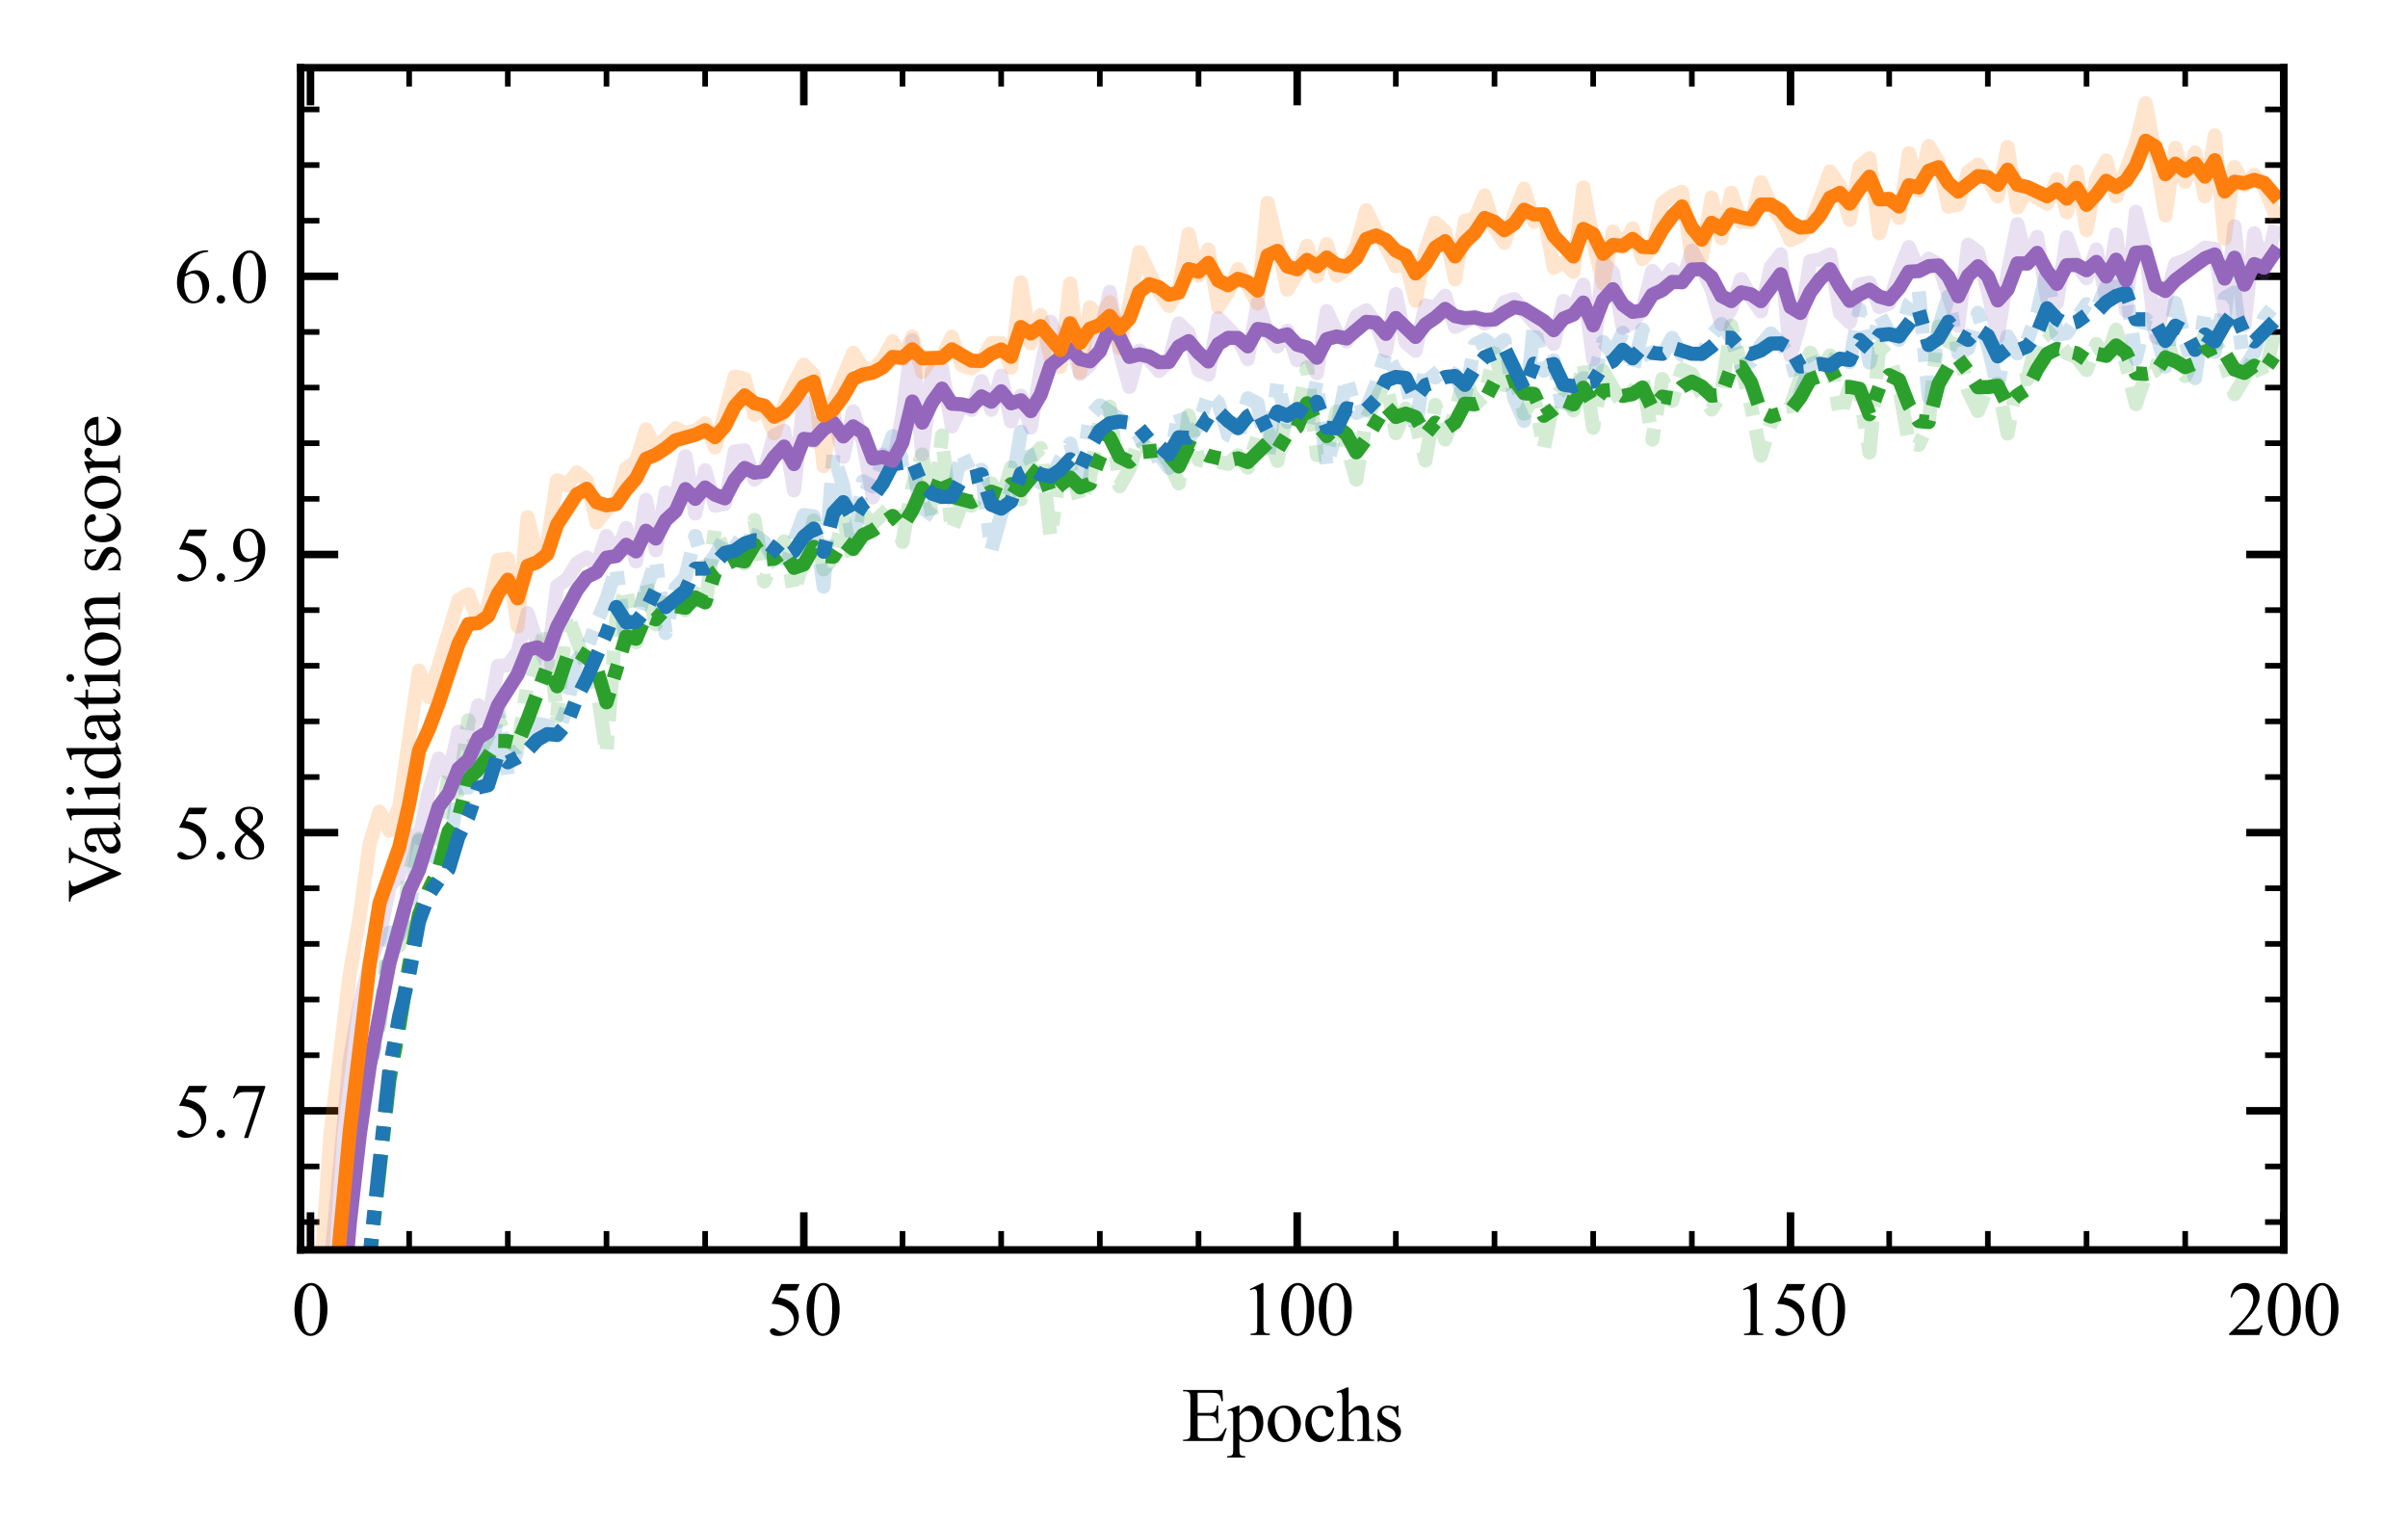 <?xml version="1.0" encoding="utf-8" standalone="no"?>
<!DOCTYPE svg PUBLIC "-//W3C//DTD SVG 1.1//EN"
  "http://www.w3.org/Graphics/SVG/1.1/DTD/svg11.dtd">
<svg height="162.12pt" version="1.1" viewBox="0 0 256.06 162.12" width="256.06pt" xmlns="http://www.w3.org/2000/svg" xmlns:xlink="http://www.w3.org/1999/xlink">
 <defs>
  <style type="text/css">*{stroke-linecap:butt;stroke-linejoin:round;}</style>
 </defs>
 <g id="figure_1">
  <g id="patch_1">
   <path d="M 0 162.12 
L 256.06 162.12 
L 256.06 0 
L 0 0 
z
" style="fill:#ffffff;"/>
  </g>
  <g id="axes_1">
   <g id="patch_2">
    <path d="M 31.966 132.887 
L 242.86 132.887 
L 242.86 7.2 
L 31.966 7.2 
z
" style="fill:#ffffff;"/>
   </g>
   <g id="matplotlib.axis_1">
    <g id="xtick_1">
     <g id="line2d_1">
      <defs>
       <path d="M 0 0 
L 0 -4 
" id="m0b6889cabc" style="stroke:#000000;stroke-width:0.8;"/>
      </defs>
      <g>
       <use style="stroke:#000000;stroke-width:0.8;" x="33.015" xlink:href="#m0b6889cabc" y="132.887"/>
      </g>
     </g>
     <g id="line2d_2">
      <defs>
       <path d="M 0 0 
L 0 4 
" id="m2ba63ee72f" style="stroke:#000000;stroke-width:0.8;"/>
      </defs>
      <g>
       <use style="stroke:#000000;stroke-width:0.8;" x="33.015" xlink:href="#m2ba63ee72f" y="7.2"/>
      </g>
     </g>
     <g id="text_1">
      <!-- 0 -->
      <g transform="translate(31.015 141.942)scale(0.08 -0.08)">
       <defs>
        <path d="M 231 2094 
Q 231 2819 450 3342 
Q 669 3866 1031 4122 
Q 1313 4325 1613 4325 
Q 2100 4325 2488 3828 
Q 2972 3213 2972 2159 
Q 2972 1422 2759 906 
Q 2547 391 2217 158 
Q 1888 -75 1581 -75 
Q 975 -75 572 641 
Q 231 1244 231 2094 
z
M 844 2016 
Q 844 1141 1059 588 
Q 1238 122 1591 122 
Q 1759 122 1940 273 
Q 2122 425 2216 781 
Q 2359 1319 2359 2297 
Q 2359 3022 2209 3506 
Q 2097 3866 1919 4016 
Q 1791 4119 1609 4119 
Q 1397 4119 1231 3928 
Q 1006 3669 925 3112 
Q 844 2556 844 2016 
z
" id="TimesNewRomanPSMT-30" transform="scale(0.016)"/>
       </defs>
       <use xlink:href="#TimesNewRomanPSMT-30"/>
      </g>
     </g>
    </g>
    <g id="xtick_2">
     <g id="line2d_3">
      <g>
       <use style="stroke:#000000;stroke-width:0.8;" x="85.477" xlink:href="#m0b6889cabc" y="132.887"/>
      </g>
     </g>
     <g id="line2d_4">
      <g>
       <use style="stroke:#000000;stroke-width:0.8;" x="85.477" xlink:href="#m2ba63ee72f" y="7.2"/>
      </g>
     </g>
     <g id="text_2">
      <!-- 50 -->
      <g transform="translate(81.477 141.942)scale(0.08 -0.08)">
       <defs>
        <path d="M 2778 4238 
L 2534 3706 
L 1259 3706 
L 981 3138 
Q 1809 3016 2294 2522 
Q 2709 2097 2709 1522 
Q 2709 1188 2573 903 
Q 2438 619 2231 419 
Q 2025 219 1772 97 
Q 1413 -75 1034 -75 
Q 653 -75 479 54 
Q 306 184 306 341 
Q 306 428 378 495 
Q 450 563 559 563 
Q 641 563 702 538 
Q 763 513 909 409 
Q 1144 247 1384 247 
Q 1750 247 2026 523 
Q 2303 800 2303 1197 
Q 2303 1581 2056 1914 
Q 1809 2247 1375 2428 
Q 1034 2569 447 2591 
L 1259 4238 
L 2778 4238 
z
" id="TimesNewRomanPSMT-35" transform="scale(0.016)"/>
       </defs>
       <use xlink:href="#TimesNewRomanPSMT-35"/>
       <use x="50" xlink:href="#TimesNewRomanPSMT-30"/>
      </g>
     </g>
    </g>
    <g id="xtick_3">
     <g id="line2d_5">
      <g>
       <use style="stroke:#000000;stroke-width:0.8;" x="137.938" xlink:href="#m0b6889cabc" y="132.887"/>
      </g>
     </g>
     <g id="line2d_6">
      <g>
       <use style="stroke:#000000;stroke-width:0.8;" x="137.938" xlink:href="#m2ba63ee72f" y="7.2"/>
      </g>
     </g>
     <g id="text_3">
      <!-- 100 -->
      <g transform="translate(131.938 141.942)scale(0.08 -0.08)">
       <defs>
        <path d="M 750 3822 
L 1781 4325 
L 1884 4325 
L 1884 747 
Q 1884 391 1914 303 
Q 1944 216 2037 169 
Q 2131 122 2419 116 
L 2419 0 
L 825 0 
L 825 116 
Q 1125 122 1212 167 
Q 1300 213 1334 289 
Q 1369 366 1369 747 
L 1369 3034 
Q 1369 3497 1338 3628 
Q 1316 3728 1258 3775 
Q 1200 3822 1119 3822 
Q 1003 3822 797 3725 
L 750 3822 
z
" id="TimesNewRomanPSMT-31" transform="scale(0.016)"/>
       </defs>
       <use xlink:href="#TimesNewRomanPSMT-31"/>
       <use x="50" xlink:href="#TimesNewRomanPSMT-30"/>
       <use x="100" xlink:href="#TimesNewRomanPSMT-30"/>
      </g>
     </g>
    </g>
    <g id="xtick_4">
     <g id="line2d_7">
      <g>
       <use style="stroke:#000000;stroke-width:0.8;" x="190.399" xlink:href="#m0b6889cabc" y="132.887"/>
      </g>
     </g>
     <g id="line2d_8">
      <g>
       <use style="stroke:#000000;stroke-width:0.8;" x="190.399" xlink:href="#m2ba63ee72f" y="7.2"/>
      </g>
     </g>
     <g id="text_4">
      <!-- 150 -->
      <g transform="translate(184.399 141.942)scale(0.08 -0.08)">
       <use xlink:href="#TimesNewRomanPSMT-31"/>
       <use x="50" xlink:href="#TimesNewRomanPSMT-35"/>
       <use x="100" xlink:href="#TimesNewRomanPSMT-30"/>
      </g>
     </g>
    </g>
    <g id="xtick_5">
     <g id="line2d_9">
      <g>
       <use style="stroke:#000000;stroke-width:0.8;" x="242.86" xlink:href="#m0b6889cabc" y="132.887"/>
      </g>
     </g>
     <g id="line2d_10">
      <g>
       <use style="stroke:#000000;stroke-width:0.8;" x="242.86" xlink:href="#m2ba63ee72f" y="7.2"/>
      </g>
     </g>
     <g id="text_5">
      <!-- 200 -->
      <g transform="translate(236.86 141.942)scale(0.08 -0.08)">
       <defs>
        <path d="M 2934 816 
L 2638 0 
L 138 0 
L 138 116 
Q 1241 1122 1691 1759 
Q 2141 2397 2141 2925 
Q 2141 3328 1894 3587 
Q 1647 3847 1303 3847 
Q 991 3847 742 3664 
Q 494 3481 375 3128 
L 259 3128 
Q 338 3706 661 4015 
Q 984 4325 1469 4325 
Q 1984 4325 2329 3994 
Q 2675 3663 2675 3213 
Q 2675 2891 2525 2569 
Q 2294 2063 1775 1497 
Q 997 647 803 472 
L 1909 472 
Q 2247 472 2383 497 
Q 2519 522 2628 598 
Q 2738 675 2819 816 
L 2934 816 
z
" id="TimesNewRomanPSMT-32" transform="scale(0.016)"/>
       </defs>
       <use xlink:href="#TimesNewRomanPSMT-32"/>
       <use x="50" xlink:href="#TimesNewRomanPSMT-30"/>
       <use x="100" xlink:href="#TimesNewRomanPSMT-30"/>
      </g>
     </g>
    </g>
    <g id="xtick_6">
     <g id="line2d_11">
      <defs>
       <path d="M 0 0 
L 0 -2 
" id="m5968a768a9" style="stroke:#000000;stroke-width:0.6;"/>
      </defs>
      <g>
       <use style="stroke:#000000;stroke-width:0.6;" x="43.508" xlink:href="#m5968a768a9" y="132.887"/>
      </g>
     </g>
     <g id="line2d_12">
      <defs>
       <path d="M 0 0 
L 0 2 
" id="m28e61e0005" style="stroke:#000000;stroke-width:0.6;"/>
      </defs>
      <g>
       <use style="stroke:#000000;stroke-width:0.6;" x="43.508" xlink:href="#m28e61e0005" y="7.2"/>
      </g>
     </g>
    </g>
    <g id="xtick_7">
     <g id="line2d_13">
      <g>
       <use style="stroke:#000000;stroke-width:0.6;" x="54" xlink:href="#m5968a768a9" y="132.887"/>
      </g>
     </g>
     <g id="line2d_14">
      <g>
       <use style="stroke:#000000;stroke-width:0.6;" x="54" xlink:href="#m28e61e0005" y="7.2"/>
      </g>
     </g>
    </g>
    <g id="xtick_8">
     <g id="line2d_15">
      <g>
       <use style="stroke:#000000;stroke-width:0.6;" x="64.492" xlink:href="#m5968a768a9" y="132.887"/>
      </g>
     </g>
     <g id="line2d_16">
      <g>
       <use style="stroke:#000000;stroke-width:0.6;" x="64.492" xlink:href="#m28e61e0005" y="7.2"/>
      </g>
     </g>
    </g>
    <g id="xtick_9">
     <g id="line2d_17">
      <g>
       <use style="stroke:#000000;stroke-width:0.6;" x="74.984" xlink:href="#m5968a768a9" y="132.887"/>
      </g>
     </g>
     <g id="line2d_18">
      <g>
       <use style="stroke:#000000;stroke-width:0.6;" x="74.984" xlink:href="#m28e61e0005" y="7.2"/>
      </g>
     </g>
    </g>
    <g id="xtick_10">
     <g id="line2d_19">
      <g>
       <use style="stroke:#000000;stroke-width:0.6;" x="95.969" xlink:href="#m5968a768a9" y="132.887"/>
      </g>
     </g>
     <g id="line2d_20">
      <g>
       <use style="stroke:#000000;stroke-width:0.6;" x="95.969" xlink:href="#m28e61e0005" y="7.2"/>
      </g>
     </g>
    </g>
    <g id="xtick_11">
     <g id="line2d_21">
      <g>
       <use style="stroke:#000000;stroke-width:0.6;" x="106.461" xlink:href="#m5968a768a9" y="132.887"/>
      </g>
     </g>
     <g id="line2d_22">
      <g>
       <use style="stroke:#000000;stroke-width:0.6;" x="106.461" xlink:href="#m28e61e0005" y="7.2"/>
      </g>
     </g>
    </g>
    <g id="xtick_12">
     <g id="line2d_23">
      <g>
       <use style="stroke:#000000;stroke-width:0.6;" x="116.953" xlink:href="#m5968a768a9" y="132.887"/>
      </g>
     </g>
     <g id="line2d_24">
      <g>
       <use style="stroke:#000000;stroke-width:0.6;" x="116.953" xlink:href="#m28e61e0005" y="7.2"/>
      </g>
     </g>
    </g>
    <g id="xtick_13">
     <g id="line2d_25">
      <g>
       <use style="stroke:#000000;stroke-width:0.6;" x="127.446" xlink:href="#m5968a768a9" y="132.887"/>
      </g>
     </g>
     <g id="line2d_26">
      <g>
       <use style="stroke:#000000;stroke-width:0.6;" x="127.446" xlink:href="#m28e61e0005" y="7.2"/>
      </g>
     </g>
    </g>
    <g id="xtick_14">
     <g id="line2d_27">
      <g>
       <use style="stroke:#000000;stroke-width:0.6;" x="148.43" xlink:href="#m5968a768a9" y="132.887"/>
      </g>
     </g>
     <g id="line2d_28">
      <g>
       <use style="stroke:#000000;stroke-width:0.6;" x="148.43" xlink:href="#m28e61e0005" y="7.2"/>
      </g>
     </g>
    </g>
    <g id="xtick_15">
     <g id="line2d_29">
      <g>
       <use style="stroke:#000000;stroke-width:0.6;" x="158.922" xlink:href="#m5968a768a9" y="132.887"/>
      </g>
     </g>
     <g id="line2d_30">
      <g>
       <use style="stroke:#000000;stroke-width:0.6;" x="158.922" xlink:href="#m28e61e0005" y="7.2"/>
      </g>
     </g>
    </g>
    <g id="xtick_16">
     <g id="line2d_31">
      <g>
       <use style="stroke:#000000;stroke-width:0.6;" x="169.414" xlink:href="#m5968a768a9" y="132.887"/>
      </g>
     </g>
     <g id="line2d_32">
      <g>
       <use style="stroke:#000000;stroke-width:0.6;" x="169.414" xlink:href="#m28e61e0005" y="7.2"/>
      </g>
     </g>
    </g>
    <g id="xtick_17">
     <g id="line2d_33">
      <g>
       <use style="stroke:#000000;stroke-width:0.6;" x="179.907" xlink:href="#m5968a768a9" y="132.887"/>
      </g>
     </g>
     <g id="line2d_34">
      <g>
       <use style="stroke:#000000;stroke-width:0.6;" x="179.907" xlink:href="#m28e61e0005" y="7.2"/>
      </g>
     </g>
    </g>
    <g id="xtick_18">
     <g id="line2d_35">
      <g>
       <use style="stroke:#000000;stroke-width:0.6;" x="200.891" xlink:href="#m5968a768a9" y="132.887"/>
      </g>
     </g>
     <g id="line2d_36">
      <g>
       <use style="stroke:#000000;stroke-width:0.6;" x="200.891" xlink:href="#m28e61e0005" y="7.2"/>
      </g>
     </g>
    </g>
    <g id="xtick_19">
     <g id="line2d_37">
      <g>
       <use style="stroke:#000000;stroke-width:0.6;" x="211.383" xlink:href="#m5968a768a9" y="132.887"/>
      </g>
     </g>
     <g id="line2d_38">
      <g>
       <use style="stroke:#000000;stroke-width:0.6;" x="211.383" xlink:href="#m28e61e0005" y="7.2"/>
      </g>
     </g>
    </g>
    <g id="xtick_20">
     <g id="line2d_39">
      <g>
       <use style="stroke:#000000;stroke-width:0.6;" x="221.876" xlink:href="#m5968a768a9" y="132.887"/>
      </g>
     </g>
     <g id="line2d_40">
      <g>
       <use style="stroke:#000000;stroke-width:0.6;" x="221.876" xlink:href="#m28e61e0005" y="7.2"/>
      </g>
     </g>
    </g>
    <g id="xtick_21">
     <g id="line2d_41">
      <g>
       <use style="stroke:#000000;stroke-width:0.6;" x="232.368" xlink:href="#m5968a768a9" y="132.887"/>
      </g>
     </g>
     <g id="line2d_42">
      <g>
       <use style="stroke:#000000;stroke-width:0.6;" x="232.368" xlink:href="#m28e61e0005" y="7.2"/>
      </g>
     </g>
    </g>
    <g id="text_6">
     <!-- Epochs -->
     <g transform="translate(125.638 153.208)scale(0.08 -0.08)">
      <defs>
       <path d="M 1338 4006 
L 1338 2331 
L 2269 2331 
Q 2631 2331 2753 2441 
Q 2916 2584 2934 2947 
L 3050 2947 
L 3050 1472 
L 2934 1472 
Q 2891 1781 2847 1869 
Q 2791 1978 2662 2040 
Q 2534 2103 2269 2103 
L 1338 2103 
L 1338 706 
Q 1338 425 1363 364 
Q 1388 303 1450 267 
Q 1513 231 1688 231 
L 2406 231 
Q 2766 231 2928 281 
Q 3091 331 3241 478 
Q 3434 672 3638 1063 
L 3763 1063 
L 3397 0 
L 131 0 
L 131 116 
L 281 116 
Q 431 116 566 188 
Q 666 238 702 338 
Q 738 438 738 747 
L 738 3500 
Q 738 3903 656 3997 
Q 544 4122 281 4122 
L 131 4122 
L 131 4238 
L 3397 4238 
L 3444 3309 
L 3322 3309 
Q 3256 3644 3176 3769 
Q 3097 3894 2941 3959 
Q 2816 4006 2500 4006 
L 1338 4006 
z
" id="TimesNewRomanPSMT-45" transform="scale(0.016)"/>
       <path d="M -6 2578 
L 875 2934 
L 994 2934 
L 994 2266 
Q 1216 2644 1439 2795 
Q 1663 2947 1909 2947 
Q 2341 2947 2628 2609 
Q 2981 2197 2981 1534 
Q 2981 794 2556 309 
Q 2206 -88 1675 -88 
Q 1444 -88 1275 -22 
Q 1150 25 994 166 
L 994 -706 
Q 994 -1000 1030 -1079 
Q 1066 -1159 1155 -1206 
Q 1244 -1253 1478 -1253 
L 1478 -1369 
L -22 -1369 
L -22 -1253 
L 56 -1253 
Q 228 -1256 350 -1188 
Q 409 -1153 442 -1076 
Q 475 -1000 475 -688 
L 475 2019 
Q 475 2297 450 2372 
Q 425 2447 370 2484 
Q 316 2522 222 2522 
Q 147 2522 31 2478 
L -6 2578 
z
M 994 2081 
L 994 1013 
Q 994 666 1022 556 
Q 1066 375 1236 237 
Q 1406 100 1666 100 
Q 1978 100 2172 344 
Q 2425 663 2425 1241 
Q 2425 1897 2138 2250 
Q 1938 2494 1663 2494 
Q 1513 2494 1366 2419 
Q 1253 2363 994 2081 
z
" id="TimesNewRomanPSMT-70" transform="scale(0.016)"/>
       <path d="M 1600 2947 
Q 2250 2947 2644 2453 
Q 2978 2031 2978 1484 
Q 2978 1100 2793 706 
Q 2609 313 2286 112 
Q 1963 -88 1566 -88 
Q 919 -88 538 428 
Q 216 863 216 1403 
Q 216 1797 411 2186 
Q 606 2575 925 2761 
Q 1244 2947 1600 2947 
z
M 1503 2744 
Q 1338 2744 1170 2645 
Q 1003 2547 900 2300 
Q 797 2053 797 1666 
Q 797 1041 1045 587 
Q 1294 134 1700 134 
Q 2003 134 2200 384 
Q 2397 634 2397 1244 
Q 2397 2006 2069 2444 
Q 1847 2744 1503 2744 
z
" id="TimesNewRomanPSMT-6f" transform="scale(0.016)"/>
       <path d="M 2631 1088 
Q 2516 522 2178 217 
Q 1841 -88 1431 -88 
Q 944 -88 581 321 
Q 219 731 219 1428 
Q 219 2103 620 2525 
Q 1022 2947 1584 2947 
Q 2006 2947 2278 2723 
Q 2550 2500 2550 2259 
Q 2550 2141 2473 2067 
Q 2397 1994 2259 1994 
Q 2075 1994 1981 2113 
Q 1928 2178 1911 2362 
Q 1894 2547 1784 2644 
Q 1675 2738 1481 2738 
Q 1169 2738 978 2506 
Q 725 2200 725 1697 
Q 725 1184 976 792 
Q 1228 400 1656 400 
Q 1963 400 2206 609 
Q 2378 753 2541 1131 
L 2631 1088 
z
" id="TimesNewRomanPSMT-63" transform="scale(0.016)"/>
       <path d="M 1041 4444 
L 1041 2350 
Q 1388 2731 1591 2839 
Q 1794 2947 1997 2947 
Q 2241 2947 2416 2812 
Q 2591 2678 2675 2391 
Q 2734 2191 2734 1659 
L 2734 647 
Q 2734 375 2778 275 
Q 2809 200 2884 156 
Q 2959 113 3159 113 
L 3159 0 
L 1753 0 
L 1753 113 
L 1819 113 
Q 2019 113 2097 173 
Q 2175 234 2206 353 
Q 2216 403 2216 647 
L 2216 1659 
Q 2216 2128 2167 2275 
Q 2119 2422 2012 2495 
Q 1906 2569 1756 2569 
Q 1603 2569 1437 2487 
Q 1272 2406 1041 2159 
L 1041 647 
Q 1041 353 1073 281 
Q 1106 209 1195 161 
Q 1284 113 1503 113 
L 1503 0 
L 84 0 
L 84 113 
Q 275 113 384 172 
Q 447 203 484 290 
Q 522 378 522 647 
L 522 3238 
Q 522 3728 498 3840 
Q 475 3953 426 3993 
Q 378 4034 297 4034 
Q 231 4034 84 3984 
L 41 4094 
L 897 4444 
L 1041 4444 
z
" id="TimesNewRomanPSMT-68" transform="scale(0.016)"/>
       <path d="M 2050 2947 
L 2050 1972 
L 1947 1972 
Q 1828 2431 1642 2597 
Q 1456 2763 1169 2763 
Q 950 2763 815 2647 
Q 681 2531 681 2391 
Q 681 2216 781 2091 
Q 878 1963 1175 1819 
L 1631 1597 
Q 2266 1288 2266 781 
Q 2266 391 1970 151 
Q 1675 -88 1309 -88 
Q 1047 -88 709 6 
Q 606 38 541 38 
Q 469 38 428 -44 
L 325 -44 
L 325 978 
L 428 978 
Q 516 541 762 319 
Q 1009 97 1316 97 
Q 1531 97 1667 223 
Q 1803 350 1803 528 
Q 1803 744 1651 891 
Q 1500 1038 1047 1263 
Q 594 1488 453 1669 
Q 313 1847 313 2119 
Q 313 2472 555 2709 
Q 797 2947 1181 2947 
Q 1350 2947 1591 2875 
Q 1750 2828 1803 2828 
Q 1853 2828 1881 2850 
Q 1909 2872 1947 2947 
L 2050 2947 
z
" id="TimesNewRomanPSMT-73" transform="scale(0.016)"/>
      </defs>
      <use xlink:href="#TimesNewRomanPSMT-45"/>
      <use x="61.084" xlink:href="#TimesNewRomanPSMT-70"/>
      <use x="111.084" xlink:href="#TimesNewRomanPSMT-6f"/>
      <use x="161.084" xlink:href="#TimesNewRomanPSMT-63"/>
      <use x="205.469" xlink:href="#TimesNewRomanPSMT-68"/>
      <use x="255.469" xlink:href="#TimesNewRomanPSMT-73"/>
     </g>
    </g>
   </g>
   <g id="matplotlib.axis_2">
    <g id="ytick_1">
     <g id="line2d_43">
      <defs>
       <path d="M 0 0 
L 4 0 
" id="m76a05ca9ac" style="stroke:#000000;stroke-width:0.8;"/>
      </defs>
      <g>
       <use style="stroke:#000000;stroke-width:0.8;" x="31.966" xlink:href="#m76a05ca9ac" y="118.1"/>
      </g>
     </g>
     <g id="line2d_44">
      <defs>
       <path d="M 0 0 
L -4 0 
" id="m0c518caf5a" style="stroke:#000000;stroke-width:0.8;"/>
      </defs>
      <g>
       <use style="stroke:#000000;stroke-width:0.8;" x="242.86" xlink:href="#m0c518caf5a" y="118.1"/>
      </g>
     </g>
     <g id="text_7">
      <!-- 5.7 -->
      <g transform="translate(18.466 120.878)scale(0.08 -0.08)">
       <defs>
        <path d="M 800 606 
Q 947 606 1047 504 
Q 1147 403 1147 259 
Q 1147 116 1045 14 
Q 944 -88 800 -88 
Q 656 -88 554 14 
Q 453 116 453 259 
Q 453 406 554 506 
Q 656 606 800 606 
z
" id="TimesNewRomanPSMT-2e" transform="scale(0.016)"/>
        <path d="M 644 4238 
L 2916 4238 
L 2916 4119 
L 1503 -88 
L 1153 -88 
L 2419 3728 
L 1253 3728 
Q 900 3728 750 3644 
Q 488 3500 328 3200 
L 238 3234 
L 644 4238 
z
" id="TimesNewRomanPSMT-37" transform="scale(0.016)"/>
       </defs>
       <use xlink:href="#TimesNewRomanPSMT-35"/>
       <use x="50" xlink:href="#TimesNewRomanPSMT-2e"/>
       <use x="75" xlink:href="#TimesNewRomanPSMT-37"/>
      </g>
     </g>
    </g>
    <g id="ytick_2">
     <g id="line2d_45">
      <g>
       <use style="stroke:#000000;stroke-width:0.8;" x="31.966" xlink:href="#m76a05ca9ac" y="88.527"/>
      </g>
     </g>
     <g id="line2d_46">
      <g>
       <use style="stroke:#000000;stroke-width:0.8;" x="242.86" xlink:href="#m0c518caf5a" y="88.527"/>
      </g>
     </g>
     <g id="text_8">
      <!-- 5.8 -->
      <g transform="translate(18.466 91.304)scale(0.08 -0.08)">
       <defs>
        <path d="M 1228 2134 
Q 725 2547 579 2797 
Q 434 3047 434 3316 
Q 434 3728 753 4026 
Q 1072 4325 1600 4325 
Q 2113 4325 2425 4047 
Q 2738 3769 2738 3413 
Q 2738 3175 2569 2928 
Q 2400 2681 1866 2347 
Q 2416 1922 2594 1678 
Q 2831 1359 2831 1006 
Q 2831 559 2490 242 
Q 2150 -75 1597 -75 
Q 994 -75 656 303 
Q 388 606 388 966 
Q 388 1247 577 1523 
Q 766 1800 1228 2134 
z
M 1719 2469 
Q 2094 2806 2194 3001 
Q 2294 3197 2294 3444 
Q 2294 3772 2109 3958 
Q 1925 4144 1606 4144 
Q 1288 4144 1088 3959 
Q 888 3775 888 3528 
Q 888 3366 970 3203 
Q 1053 3041 1206 2894 
L 1719 2469 
z
M 1375 2016 
Q 1116 1797 991 1539 
Q 866 1281 866 981 
Q 866 578 1086 336 
Q 1306 94 1647 94 
Q 1984 94 2187 284 
Q 2391 475 2391 747 
Q 2391 972 2272 1150 
Q 2050 1481 1375 2016 
z
" id="TimesNewRomanPSMT-38" transform="scale(0.016)"/>
       </defs>
       <use xlink:href="#TimesNewRomanPSMT-35"/>
       <use x="50" xlink:href="#TimesNewRomanPSMT-2e"/>
       <use x="75" xlink:href="#TimesNewRomanPSMT-38"/>
      </g>
     </g>
    </g>
    <g id="ytick_3">
     <g id="line2d_47">
      <g>
       <use style="stroke:#000000;stroke-width:0.8;" x="31.966" xlink:href="#m76a05ca9ac" y="58.954"/>
      </g>
     </g>
     <g id="line2d_48">
      <g>
       <use style="stroke:#000000;stroke-width:0.8;" x="242.86" xlink:href="#m0c518caf5a" y="58.954"/>
      </g>
     </g>
     <g id="text_9">
      <!-- 5.9 -->
      <g transform="translate(18.466 61.731)scale(0.08 -0.08)">
       <defs>
        <path d="M 338 -88 
L 338 28 
Q 744 34 1094 217 
Q 1444 400 1770 856 
Q 2097 1313 2225 1859 
Q 1734 1544 1338 1544 
Q 891 1544 572 1889 
Q 253 2234 253 2806 
Q 253 3363 572 3797 
Q 956 4325 1575 4325 
Q 2097 4325 2469 3894 
Q 2925 3359 2925 2575 
Q 2925 1869 2578 1258 
Q 2231 647 1613 244 
Q 1109 -88 516 -88 
L 338 -88 
z
M 2275 2091 
Q 2331 2497 2331 2741 
Q 2331 3044 2228 3395 
Q 2125 3747 1936 3934 
Q 1747 4122 1506 4122 
Q 1228 4122 1018 3872 
Q 809 3622 809 3128 
Q 809 2469 1088 2097 
Q 1291 1828 1588 1828 
Q 1731 1828 1928 1897 
Q 2125 1966 2275 2091 
z
" id="TimesNewRomanPSMT-39" transform="scale(0.016)"/>
       </defs>
       <use xlink:href="#TimesNewRomanPSMT-35"/>
       <use x="50" xlink:href="#TimesNewRomanPSMT-2e"/>
       <use x="75" xlink:href="#TimesNewRomanPSMT-39"/>
      </g>
     </g>
    </g>
    <g id="ytick_4">
     <g id="line2d_49">
      <g>
       <use style="stroke:#000000;stroke-width:0.8;" x="31.966" xlink:href="#m76a05ca9ac" y="29.38"/>
      </g>
     </g>
     <g id="line2d_50">
      <g>
       <use style="stroke:#000000;stroke-width:0.8;" x="242.86" xlink:href="#m0c518caf5a" y="29.38"/>
      </g>
     </g>
     <g id="text_10">
      <!-- 6.0 -->
      <g transform="translate(18.466 32.158)scale(0.08 -0.08)">
       <defs>
        <path d="M 2869 4325 
L 2869 4209 
Q 2456 4169 2195 4045 
Q 1934 3922 1679 3669 
Q 1425 3416 1258 3105 
Q 1091 2794 978 2366 
Q 1428 2675 1881 2675 
Q 2316 2675 2634 2325 
Q 2953 1975 2953 1425 
Q 2953 894 2631 456 
Q 2244 -75 1606 -75 
Q 1172 -75 869 213 
Q 275 772 275 1663 
Q 275 2231 503 2743 
Q 731 3256 1154 3653 
Q 1578 4050 1965 4187 
Q 2353 4325 2688 4325 
L 2869 4325 
z
M 925 2138 
Q 869 1716 869 1456 
Q 869 1156 980 804 
Q 1091 453 1309 247 
Q 1469 100 1697 100 
Q 1969 100 2183 356 
Q 2397 613 2397 1088 
Q 2397 1622 2184 2012 
Q 1972 2403 1581 2403 
Q 1463 2403 1327 2353 
Q 1191 2303 925 2138 
z
" id="TimesNewRomanPSMT-36" transform="scale(0.016)"/>
       </defs>
       <use xlink:href="#TimesNewRomanPSMT-36"/>
       <use x="50" xlink:href="#TimesNewRomanPSMT-2e"/>
       <use x="75" xlink:href="#TimesNewRomanPSMT-30"/>
      </g>
     </g>
    </g>
    <g id="ytick_5">
     <g id="line2d_51">
      <defs>
       <path d="M 0 0 
L 2 0 
" id="mc2f6f0ce03" style="stroke:#000000;stroke-width:0.6;"/>
      </defs>
      <g>
       <use style="stroke:#000000;stroke-width:0.6;" x="31.966" xlink:href="#mc2f6f0ce03" y="129.93"/>
      </g>
     </g>
     <g id="line2d_52">
      <defs>
       <path d="M 0 0 
L -2 0 
" id="m3ee479a1f1" style="stroke:#000000;stroke-width:0.6;"/>
      </defs>
      <g>
       <use style="stroke:#000000;stroke-width:0.6;" x="242.86" xlink:href="#m3ee479a1f1" y="129.93"/>
      </g>
     </g>
    </g>
    <g id="ytick_6">
     <g id="line2d_53">
      <g>
       <use style="stroke:#000000;stroke-width:0.6;" x="31.966" xlink:href="#mc2f6f0ce03" y="124.015"/>
      </g>
     </g>
     <g id="line2d_54">
      <g>
       <use style="stroke:#000000;stroke-width:0.6;" x="242.86" xlink:href="#m3ee479a1f1" y="124.015"/>
      </g>
     </g>
    </g>
    <g id="ytick_7">
     <g id="line2d_55">
      <g>
       <use style="stroke:#000000;stroke-width:0.6;" x="31.966" xlink:href="#mc2f6f0ce03" y="112.186"/>
      </g>
     </g>
     <g id="line2d_56">
      <g>
       <use style="stroke:#000000;stroke-width:0.6;" x="242.86" xlink:href="#m3ee479a1f1" y="112.186"/>
      </g>
     </g>
    </g>
    <g id="ytick_8">
     <g id="line2d_57">
      <g>
       <use style="stroke:#000000;stroke-width:0.6;" x="31.966" xlink:href="#mc2f6f0ce03" y="106.271"/>
      </g>
     </g>
     <g id="line2d_58">
      <g>
       <use style="stroke:#000000;stroke-width:0.6;" x="242.86" xlink:href="#m3ee479a1f1" y="106.271"/>
      </g>
     </g>
    </g>
    <g id="ytick_9">
     <g id="line2d_59">
      <g>
       <use style="stroke:#000000;stroke-width:0.6;" x="31.966" xlink:href="#mc2f6f0ce03" y="100.356"/>
      </g>
     </g>
     <g id="line2d_60">
      <g>
       <use style="stroke:#000000;stroke-width:0.6;" x="242.86" xlink:href="#m3ee479a1f1" y="100.356"/>
      </g>
     </g>
    </g>
    <g id="ytick_10">
     <g id="line2d_61">
      <g>
       <use style="stroke:#000000;stroke-width:0.6;" x="31.966" xlink:href="#mc2f6f0ce03" y="94.442"/>
      </g>
     </g>
     <g id="line2d_62">
      <g>
       <use style="stroke:#000000;stroke-width:0.6;" x="242.86" xlink:href="#m3ee479a1f1" y="94.442"/>
      </g>
     </g>
    </g>
    <g id="ytick_11">
     <g id="line2d_63">
      <g>
       <use style="stroke:#000000;stroke-width:0.6;" x="31.966" xlink:href="#mc2f6f0ce03" y="82.612"/>
      </g>
     </g>
     <g id="line2d_64">
      <g>
       <use style="stroke:#000000;stroke-width:0.6;" x="242.86" xlink:href="#m3ee479a1f1" y="82.612"/>
      </g>
     </g>
    </g>
    <g id="ytick_12">
     <g id="line2d_65">
      <g>
       <use style="stroke:#000000;stroke-width:0.6;" x="31.966" xlink:href="#mc2f6f0ce03" y="76.698"/>
      </g>
     </g>
     <g id="line2d_66">
      <g>
       <use style="stroke:#000000;stroke-width:0.6;" x="242.86" xlink:href="#m3ee479a1f1" y="76.698"/>
      </g>
     </g>
    </g>
    <g id="ytick_13">
     <g id="line2d_67">
      <g>
       <use style="stroke:#000000;stroke-width:0.6;" x="31.966" xlink:href="#mc2f6f0ce03" y="70.783"/>
      </g>
     </g>
     <g id="line2d_68">
      <g>
       <use style="stroke:#000000;stroke-width:0.6;" x="242.86" xlink:href="#m3ee479a1f1" y="70.783"/>
      </g>
     </g>
    </g>
    <g id="ytick_14">
     <g id="line2d_69">
      <g>
       <use style="stroke:#000000;stroke-width:0.6;" x="31.966" xlink:href="#mc2f6f0ce03" y="64.868"/>
      </g>
     </g>
     <g id="line2d_70">
      <g>
       <use style="stroke:#000000;stroke-width:0.6;" x="242.86" xlink:href="#m3ee479a1f1" y="64.868"/>
      </g>
     </g>
    </g>
    <g id="ytick_15">
     <g id="line2d_71">
      <g>
       <use style="stroke:#000000;stroke-width:0.6;" x="31.966" xlink:href="#mc2f6f0ce03" y="53.039"/>
      </g>
     </g>
     <g id="line2d_72">
      <g>
       <use style="stroke:#000000;stroke-width:0.6;" x="242.86" xlink:href="#m3ee479a1f1" y="53.039"/>
      </g>
     </g>
    </g>
    <g id="ytick_16">
     <g id="line2d_73">
      <g>
       <use style="stroke:#000000;stroke-width:0.6;" x="31.966" xlink:href="#mc2f6f0ce03" y="47.124"/>
      </g>
     </g>
     <g id="line2d_74">
      <g>
       <use style="stroke:#000000;stroke-width:0.6;" x="242.86" xlink:href="#m3ee479a1f1" y="47.124"/>
      </g>
     </g>
    </g>
    <g id="ytick_17">
     <g id="line2d_75">
      <g>
       <use style="stroke:#000000;stroke-width:0.6;" x="31.966" xlink:href="#mc2f6f0ce03" y="41.209"/>
      </g>
     </g>
     <g id="line2d_76">
      <g>
       <use style="stroke:#000000;stroke-width:0.6;" x="242.86" xlink:href="#m3ee479a1f1" y="41.209"/>
      </g>
     </g>
    </g>
    <g id="ytick_18">
     <g id="line2d_77">
      <g>
       <use style="stroke:#000000;stroke-width:0.6;" x="31.966" xlink:href="#mc2f6f0ce03" y="35.295"/>
      </g>
     </g>
     <g id="line2d_78">
      <g>
       <use style="stroke:#000000;stroke-width:0.6;" x="242.86" xlink:href="#m3ee479a1f1" y="35.295"/>
      </g>
     </g>
    </g>
    <g id="ytick_19">
     <g id="line2d_79">
      <g>
       <use style="stroke:#000000;stroke-width:0.6;" x="31.966" xlink:href="#mc2f6f0ce03" y="23.465"/>
      </g>
     </g>
     <g id="line2d_80">
      <g>
       <use style="stroke:#000000;stroke-width:0.6;" x="242.86" xlink:href="#m3ee479a1f1" y="23.465"/>
      </g>
     </g>
    </g>
    <g id="ytick_20">
     <g id="line2d_81">
      <g>
       <use style="stroke:#000000;stroke-width:0.6;" x="31.966" xlink:href="#mc2f6f0ce03" y="17.551"/>
      </g>
     </g>
     <g id="line2d_82">
      <g>
       <use style="stroke:#000000;stroke-width:0.6;" x="242.86" xlink:href="#m3ee479a1f1" y="17.551"/>
      </g>
     </g>
    </g>
    <g id="ytick_21">
     <g id="line2d_83">
      <g>
       <use style="stroke:#000000;stroke-width:0.6;" x="31.966" xlink:href="#mc2f6f0ce03" y="11.636"/>
      </g>
     </g>
     <g id="line2d_84">
      <g>
       <use style="stroke:#000000;stroke-width:0.6;" x="242.86" xlink:href="#m3ee479a1f1" y="11.636"/>
      </g>
     </g>
    </g>
    <g id="text_11">
     <!-- Validation score -->
     <g transform="translate(12.755 95.924)rotate(-90)scale(0.08 -0.08)">
      <defs>
       <path d="M 4544 4238 
L 4544 4122 
Q 4319 4081 4203 3978 
Q 4038 3825 3909 3509 
L 2431 -97 
L 2316 -97 
L 728 3556 
Q 606 3838 556 3900 
Q 478 3997 364 4051 
Q 250 4106 56 4122 
L 56 4238 
L 1788 4238 
L 1788 4122 
Q 1494 4094 1406 4022 
Q 1319 3950 1319 3838 
Q 1319 3681 1463 3350 
L 2541 866 
L 3541 3319 
Q 3688 3681 3688 3822 
Q 3688 3913 3597 3995 
Q 3506 4078 3291 4113 
Q 3275 4116 3238 4122 
L 3238 4238 
L 4544 4238 
z
" id="TimesNewRomanPSMT-56" transform="scale(0.016)"/>
       <path d="M 1822 413 
Q 1381 72 1269 19 
Q 1100 -59 909 -59 
Q 613 -59 420 144 
Q 228 347 228 678 
Q 228 888 322 1041 
Q 450 1253 767 1440 
Q 1084 1628 1822 1897 
L 1822 2009 
Q 1822 2438 1686 2597 
Q 1550 2756 1291 2756 
Q 1094 2756 978 2650 
Q 859 2544 859 2406 
L 866 2225 
Q 866 2081 792 2003 
Q 719 1925 600 1925 
Q 484 1925 411 2006 
Q 338 2088 338 2228 
Q 338 2497 613 2722 
Q 888 2947 1384 2947 
Q 1766 2947 2009 2819 
Q 2194 2722 2281 2516 
Q 2338 2381 2338 1966 
L 2338 994 
Q 2338 584 2353 492 
Q 2369 400 2405 369 
Q 2441 338 2488 338 
Q 2538 338 2575 359 
Q 2641 400 2828 588 
L 2828 413 
Q 2478 -56 2159 -56 
Q 2006 -56 1915 50 
Q 1825 156 1822 413 
z
M 1822 616 
L 1822 1706 
Q 1350 1519 1213 1441 
Q 966 1303 859 1153 
Q 753 1003 753 825 
Q 753 600 887 451 
Q 1022 303 1197 303 
Q 1434 303 1822 616 
z
" id="TimesNewRomanPSMT-61" transform="scale(0.016)"/>
       <path d="M 1184 4444 
L 1184 647 
Q 1184 378 1223 290 
Q 1263 203 1344 158 
Q 1425 113 1647 113 
L 1647 0 
L 244 0 
L 244 113 
Q 441 113 512 153 
Q 584 194 625 287 
Q 666 381 666 647 
L 666 3247 
Q 666 3731 644 3842 
Q 622 3953 573 3993 
Q 525 4034 450 4034 
Q 369 4034 244 3984 
L 191 4094 
L 1044 4444 
L 1184 4444 
z
" id="TimesNewRomanPSMT-6c" transform="scale(0.016)"/>
       <path d="M 928 4444 
Q 1059 4444 1151 4351 
Q 1244 4259 1244 4128 
Q 1244 3997 1151 3903 
Q 1059 3809 928 3809 
Q 797 3809 703 3903 
Q 609 3997 609 4128 
Q 609 4259 701 4351 
Q 794 4444 928 4444 
z
M 1188 2947 
L 1188 647 
Q 1188 378 1227 289 
Q 1266 200 1342 156 
Q 1419 113 1622 113 
L 1622 0 
L 231 0 
L 231 113 
Q 441 113 512 153 
Q 584 194 626 287 
Q 669 381 669 647 
L 669 1750 
Q 669 2216 641 2353 
Q 619 2453 572 2492 
Q 525 2531 444 2531 
Q 356 2531 231 2484 
L 188 2597 
L 1050 2947 
L 1188 2947 
z
" id="TimesNewRomanPSMT-69" transform="scale(0.016)"/>
       <path d="M 2222 322 
Q 2013 103 1813 7 
Q 1613 -88 1381 -88 
Q 913 -88 563 304 
Q 213 697 213 1313 
Q 213 1928 600 2439 
Q 988 2950 1597 2950 
Q 1975 2950 2222 2709 
L 2222 3238 
Q 2222 3728 2198 3840 
Q 2175 3953 2125 3993 
Q 2075 4034 2000 4034 
Q 1919 4034 1784 3984 
L 1744 4094 
L 2597 4444 
L 2738 4444 
L 2738 1134 
Q 2738 631 2761 520 
Q 2784 409 2836 365 
Q 2888 322 2956 322 
Q 3041 322 3181 375 
L 3216 266 
L 2366 -88 
L 2222 -88 
L 2222 322 
z
M 2222 541 
L 2222 2016 
Q 2203 2228 2109 2403 
Q 2016 2578 1861 2667 
Q 1706 2756 1559 2756 
Q 1284 2756 1069 2509 
Q 784 2184 784 1559 
Q 784 928 1059 592 
Q 1334 256 1672 256 
Q 1956 256 2222 541 
z
" id="TimesNewRomanPSMT-64" transform="scale(0.016)"/>
       <path d="M 1031 3803 
L 1031 2863 
L 1700 2863 
L 1700 2644 
L 1031 2644 
L 1031 788 
Q 1031 509 1111 412 
Q 1191 316 1316 316 
Q 1419 316 1516 380 
Q 1613 444 1666 569 
L 1788 569 
Q 1678 263 1478 108 
Q 1278 -47 1066 -47 
Q 922 -47 784 33 
Q 647 113 581 261 
Q 516 409 516 719 
L 516 2644 
L 63 2644 
L 63 2747 
Q 234 2816 414 2980 
Q 594 3144 734 3369 
Q 806 3488 934 3803 
L 1031 3803 
z
" id="TimesNewRomanPSMT-74" transform="scale(0.016)"/>
       <path d="M 1034 2341 
Q 1538 2947 1994 2947 
Q 2228 2947 2397 2830 
Q 2566 2713 2666 2444 
Q 2734 2256 2734 1869 
L 2734 647 
Q 2734 375 2778 278 
Q 2813 200 2889 156 
Q 2966 113 3172 113 
L 3172 0 
L 1756 0 
L 1756 113 
L 1816 113 
Q 2016 113 2095 173 
Q 2175 234 2206 353 
Q 2219 400 2219 647 
L 2219 1819 
Q 2219 2209 2117 2386 
Q 2016 2563 1775 2563 
Q 1403 2563 1034 2156 
L 1034 647 
Q 1034 356 1069 288 
Q 1113 197 1189 155 
Q 1266 113 1500 113 
L 1500 0 
L 84 0 
L 84 113 
L 147 113 
Q 366 113 442 223 
Q 519 334 519 647 
L 519 1709 
Q 519 2225 495 2337 
Q 472 2450 423 2490 
Q 375 2531 294 2531 
Q 206 2531 84 2484 
L 38 2597 
L 900 2947 
L 1034 2947 
L 1034 2341 
z
" id="TimesNewRomanPSMT-6e" transform="scale(0.016)"/>
       <path id="TimesNewRomanPSMT-20" transform="scale(0.016)"/>
       <path d="M 1038 2947 
L 1038 2303 
Q 1397 2947 1775 2947 
Q 1947 2947 2059 2842 
Q 2172 2738 2172 2600 
Q 2172 2478 2090 2393 
Q 2009 2309 1897 2309 
Q 1788 2309 1652 2417 
Q 1516 2525 1450 2525 
Q 1394 2525 1328 2463 
Q 1188 2334 1038 2041 
L 1038 669 
Q 1038 431 1097 309 
Q 1138 225 1241 169 
Q 1344 113 1538 113 
L 1538 0 
L 72 0 
L 72 113 
Q 291 113 397 181 
Q 475 231 506 341 
Q 522 394 522 644 
L 522 1753 
Q 522 2253 501 2348 
Q 481 2444 426 2487 
Q 372 2531 291 2531 
Q 194 2531 72 2484 
L 41 2597 
L 906 2947 
L 1038 2947 
z
" id="TimesNewRomanPSMT-72" transform="scale(0.016)"/>
       <path d="M 681 1784 
Q 678 1147 991 784 
Q 1303 422 1725 422 
Q 2006 422 2214 576 
Q 2422 731 2563 1106 
L 2659 1044 
Q 2594 616 2278 264 
Q 1963 -88 1488 -88 
Q 972 -88 605 314 
Q 238 716 238 1394 
Q 238 2128 614 2539 
Q 991 2950 1559 2950 
Q 2041 2950 2350 2633 
Q 2659 2316 2659 1784 
L 681 1784 
z
M 681 1966 
L 2006 1966 
Q 1991 2241 1941 2353 
Q 1863 2528 1708 2628 
Q 1553 2728 1384 2728 
Q 1125 2728 920 2526 
Q 716 2325 681 1966 
z
" id="TimesNewRomanPSMT-65" transform="scale(0.016)"/>
      </defs>
      <use xlink:href="#TimesNewRomanPSMT-56"/>
      <use x="61.092" xlink:href="#TimesNewRomanPSMT-61"/>
      <use x="105.477" xlink:href="#TimesNewRomanPSMT-6c"/>
      <use x="133.26" xlink:href="#TimesNewRomanPSMT-69"/>
      <use x="161.043" xlink:href="#TimesNewRomanPSMT-64"/>
      <use x="211.043" xlink:href="#TimesNewRomanPSMT-61"/>
      <use x="255.428" xlink:href="#TimesNewRomanPSMT-74"/>
      <use x="283.211" xlink:href="#TimesNewRomanPSMT-69"/>
      <use x="310.994" xlink:href="#TimesNewRomanPSMT-6f"/>
      <use x="360.994" xlink:href="#TimesNewRomanPSMT-6e"/>
      <use x="410.994" xlink:href="#TimesNewRomanPSMT-20"/>
      <use x="435.994" xlink:href="#TimesNewRomanPSMT-73"/>
      <use x="474.91" xlink:href="#TimesNewRomanPSMT-63"/>
      <use x="519.295" xlink:href="#TimesNewRomanPSMT-6f"/>
      <use x="569.295" xlink:href="#TimesNewRomanPSMT-72"/>
      <use x="602.596" xlink:href="#TimesNewRomanPSMT-65"/>
     </g>
    </g>
   </g>
   <g id="line2d_85">
    <path clip-path="url(#pfa2f126315)" d="M 34.768 163.12 
L 35.114 150.738 
L 36.163 137.291 
L 37.212 126.847 
L 38.262 119.618 
L 39.311 113.551 
L 40.36 108.954 
L 41.409 101.102 
L 42.458 100.509 
L 43.508 92.926 
L 44.557 89.186 
L 45.606 90.622 
L 46.655 89.199 
L 47.705 82.311 
L 48.754 84.971 
L 49.803 76.565 
L 50.852 80.249 
L 52.951 76.289 
L 54 78.826 
L 55.049 79.443 
L 56.098 72.68 
L 57.148 69.248 
L 58.197 66.702 
L 59.246 76.154 
L 60.295 65.268 
L 62.394 70.878 
L 63.443 72.783 
L 64.492 80.122 
L 65.541 65.673 
L 66.591 62.536 
L 67.64 68.288 
L 68.689 61.864 
L 69.738 66.395 
L 70.787 63.02 
L 72.886 64.89 
L 73.935 61.872 
L 74.984 64.836 
L 76.034 56.162 
L 77.083 58.831 
L 78.132 58.686 
L 79.181 59.948 
L 80.23 55.276 
L 81.28 61.824 
L 82.329 59.277 
L 83.378 57.555 
L 84.427 62.936 
L 85.477 59.468 
L 86.526 55.331 
L 87.575 60.539 
L 88.624 59.343 
L 89.673 55.04 
L 90.723 59.591 
L 91.772 54.676 
L 92.821 55.652 
L 94.92 53.618 
L 95.969 57.614 
L 97.018 51.732 
L 98.067 48.323 
L 99.117 54.939 
L 100.166 46.319 
L 101.215 56.437 
L 102.264 53.559 
L 103.313 53.753 
L 104.363 52.096 
L 105.412 51.389 
L 106.461 53.259 
L 107.51 49.699 
L 108.56 53.098 
L 109.609 48.742 
L 110.658 47.638 
L 111.707 57.058 
L 112.756 50.061 
L 113.806 49.618 
L 114.855 53.377 
L 115.904 50.866 
L 116.953 44.504 
L 118.003 43.235 
L 119.052 51.7 
L 120.101 49.876 
L 121.15 46.622 
L 122.199 47.91 
L 123.249 47.633 
L 124.298 49.184 
L 125.347 51.392 
L 126.396 44.176 
L 127.446 48.864 
L 128.495 49.142 
L 129.544 49.1 
L 130.593 49.316 
L 131.642 48.397 
L 132.692 49.712 
L 133.741 46.372 
L 134.79 45.663 
L 135.839 49.004 
L 136.889 43.572 
L 137.938 44.337 
L 138.987 39.062 
L 140.036 48.378 
L 141.085 48.285 
L 142.135 43.753 
L 144.233 50.997 
L 145.282 44.543 
L 147.381 40.429 
L 148.43 46.055 
L 149.479 43.432 
L 150.528 44.92 
L 151.578 48.959 
L 152.627 43.039 
L 153.676 46.73 
L 154.725 43.828 
L 155.775 39.916 
L 156.824 43.055 
L 157.873 42.038 
L 158.922 37.567 
L 159.971 40.949 
L 161.021 39.813 
L 162.07 43.992 
L 163.119 41.966 
L 164.168 47.7 
L 165.218 42.481 
L 166.267 41.152 
L 167.316 43.622 
L 168.365 38.57 
L 169.414 45.487 
L 170.464 39.412 
L 172.562 43.078 
L 174.661 40.176 
L 175.71 46.734 
L 176.759 40.297 
L 177.808 42.629 
L 178.857 39.285 
L 179.907 39.744 
L 180.956 41.885 
L 182.005 43.543 
L 183.054 41.819 
L 184.104 34.636 
L 186.202 43.141 
L 187.251 48.441 
L 188.3 45.041 
L 189.35 43.313 
L 190.399 43.205 
L 191.448 40.178 
L 192.497 37.497 
L 193.547 39.376 
L 194.596 37.781 
L 195.645 44.227 
L 196.694 41.133 
L 197.743 41.637 
L 198.793 48.111 
L 199.842 36.866 
L 200.891 37.949 
L 201.94 41.157 
L 202.99 47.119 
L 204.039 47.302 
L 205.088 45.023 
L 206.137 34.706 
L 207.186 36.331 
L 208.236 36.76 
L 209.285 41.548 
L 210.334 43.705 
L 211.383 41.122 
L 212.433 40.789 
L 213.482 46.099 
L 214.531 40.492 
L 215.58 40.326 
L 216.629 36.114 
L 217.679 35.176 
L 219.777 37.551 
L 220.826 37.978 
L 221.876 39.345 
L 222.925 36.576 
L 223.974 38.2 
L 225.023 35.057 
L 226.072 38.664 
L 227.122 42.971 
L 228.171 39.871 
L 229.22 39.38 
L 230.269 35.593 
L 231.319 38.987 
L 232.368 39.98 
L 233.417 38.032 
L 234.466 35.577 
L 235.515 36.179 
L 236.565 38.487 
L 237.614 41.905 
L 238.663 40.181 
L 239.712 37.738 
L 240.762 40.246 
L 241.811 35.588 
L 241.811 35.588 
" style="fill:none;stroke:#2ca02c;stroke-dasharray:4.5,1.5,1.5,1.5;stroke-dashoffset:0;stroke-opacity:0.2;stroke-width:1.5;"/>
   </g>
   <g id="line2d_86">
    <path clip-path="url(#pfa2f126315)" d="M 34.922 163.12 
L 35.114 155.908 
L 36.163 139.178 
L 37.212 128.079 
L 38.262 115.696 
L 39.311 113.915 
L 40.36 108.402 
L 41.409 99.15 
L 42.458 99.407 
L 43.508 97.225 
L 44.557 89.379 
L 45.606 90.843 
L 46.655 91.269 
L 47.705 90.723 
L 48.754 83.729 
L 49.803 83.733 
L 50.852 79.034 
L 51.901 83.135 
L 52.951 75.181 
L 54 82.368 
L 55.049 79.747 
L 56.098 78.685 
L 57.148 76.95 
L 58.197 77.15 
L 59.246 78.239 
L 60.295 75.114 
L 61.344 70.162 
L 62.394 69.013 
L 63.443 66.187 
L 64.492 63.697 
L 65.541 60.351 
L 66.591 68.611 
L 67.64 66.035 
L 69.738 59.528 
L 70.787 67.313 
L 71.837 62.508 
L 72.886 61.371 
L 73.935 56.979 
L 74.984 60.454 
L 76.034 59.083 
L 77.083 57.094 
L 78.132 58.171 
L 79.181 56.644 
L 80.23 56.928 
L 81.28 57.649 
L 82.329 59.522 
L 83.378 60.774 
L 84.427 57.535 
L 85.477 54.759 
L 86.526 54.903 
L 87.575 62.371 
L 88.624 48.308 
L 89.673 51.688 
L 90.723 57.884 
L 91.772 51.175 
L 92.821 51.718 
L 93.87 49.21 
L 94.92 46.368 
L 95.969 48.941 
L 97.018 48.768 
L 98.067 55.378 
L 99.117 53.87 
L 101.215 52.743 
L 102.264 48.121 
L 103.313 50.463 
L 104.363 49.953 
L 105.412 58.498 
L 106.461 54.71 
L 107.51 52.192 
L 108.56 45.895 
L 109.609 49.075 
L 110.658 51.331 
L 111.707 50.989 
L 112.756 48.87 
L 113.806 47.163 
L 114.855 51.197 
L 115.904 44.234 
L 116.953 43.088 
L 119.052 44.538 
L 120.101 45.134 
L 121.15 46.373 
L 122.199 48.605 
L 123.249 48.287 
L 124.298 49.729 
L 125.347 43.766 
L 126.396 46.621 
L 127.446 45.231 
L 128.495 41.856 
L 129.544 42.816 
L 130.593 46.26 
L 131.642 46.689 
L 132.692 42.347 
L 133.741 42.895 
L 134.79 49.051 
L 135.839 40.637 
L 136.889 44.857 
L 137.938 42.411 
L 138.987 45.273 
L 140.036 40.502 
L 141.085 49.605 
L 142.135 45.645 
L 143.184 40.197 
L 144.233 43.896 
L 145.282 43.508 
L 146.332 40.845 
L 147.381 37.451 
L 148.43 39.487 
L 149.479 40.353 
L 150.528 45.493 
L 151.578 38.879 
L 152.627 40.138 
L 153.676 39.291 
L 154.725 39.809 
L 155.775 42.335 
L 156.824 36.653 
L 157.873 36.107 
L 158.922 36.944 
L 159.971 36.149 
L 161.021 42.318 
L 162.07 44.748 
L 163.119 34.586 
L 164.168 39.413 
L 165.218 38.318 
L 166.267 44.197 
L 167.316 41.294 
L 168.365 40.229 
L 169.414 40.35 
L 170.464 36.361 
L 171.513 37.635 
L 172.562 35.385 
L 173.611 39.458 
L 174.661 35.041 
L 175.71 38.487 
L 176.759 37.779 
L 177.808 35.928 
L 178.857 37.723 
L 179.907 38.144 
L 180.956 37.643 
L 182.005 35.695 
L 183.054 34.448 
L 184.104 35.942 
L 185.153 38.913 
L 186.202 38.437 
L 187.251 36.689 
L 188.3 35.44 
L 189.35 36.469 
L 190.399 38.012 
L 191.448 41.761 
L 192.497 38.775 
L 193.547 38.381 
L 194.596 39.146 
L 195.645 37.027 
L 196.694 38.496 
L 197.743 32.908 
L 198.793 38.546 
L 199.842 33.423 
L 200.891 35.361 
L 201.94 36.136 
L 202.99 32.315 
L 204.039 30.933 
L 205.088 42.204 
L 206.137 34.931 
L 207.186 31.521 
L 208.236 37.568 
L 209.285 37.036 
L 210.334 33.257 
L 211.383 36.749 
L 212.433 41.192 
L 213.482 35.769 
L 214.531 37.579 
L 215.58 36.197 
L 216.629 33.302 
L 217.679 28.808 
L 218.728 35.604 
L 219.777 35.409 
L 221.876 32.337 
L 222.925 32.827 
L 223.974 30.486 
L 225.023 30.468 
L 226.072 30.645 
L 227.122 38.174 
L 228.171 33.942 
L 229.22 35.12 
L 230.269 38.983 
L 231.319 32.204 
L 233.417 40.207 
L 234.466 33.123 
L 235.515 37.411 
L 236.565 31.694 
L 237.614 31.1 
L 238.663 39.105 
L 239.712 37.49 
L 240.762 33.812 
L 241.811 32.502 
L 241.811 32.502 
" style="fill:none;stroke:#1f77b4;stroke-dasharray:4.5,1.5,1.5,1.5;stroke-dashoffset:0;stroke-opacity:0.2;stroke-width:1.5;"/>
   </g>
   <g id="line2d_87">
    <path clip-path="url(#pfa2f126315)" d="M 33.516 163.12 
L 34.065 144.219 
L 35.114 134.91 
L 37.212 112.57 
L 38.262 106.658 
L 39.311 102.441 
L 40.36 99.662 
L 41.409 94.234 
L 42.458 93.141 
L 43.508 88.774 
L 44.557 89.147 
L 45.606 84.127 
L 46.655 80.642 
L 47.705 82.281 
L 48.754 77.78 
L 49.803 79.38 
L 50.852 74.979 
L 51.901 76.791 
L 52.951 70.794 
L 54 70.737 
L 55.049 69.271 
L 56.098 65.186 
L 57.148 68.441 
L 58.197 70.657 
L 59.246 62.294 
L 60.295 61.599 
L 61.344 59.89 
L 62.394 59.265 
L 63.443 60.043 
L 64.492 56.983 
L 65.541 58.861 
L 66.591 56.129 
L 67.64 59.69 
L 68.689 53.138 
L 69.738 58.505 
L 70.787 52.369 
L 71.837 52.898 
L 72.886 48.498 
L 73.935 54.597 
L 74.984 50.005 
L 76.034 53.76 
L 77.083 53.569 
L 78.132 48.002 
L 79.181 47.89 
L 80.23 50.998 
L 81.28 49.952 
L 82.329 46.29 
L 83.378 45.796 
L 84.427 52.134 
L 85.477 42.647 
L 86.526 46.935 
L 87.575 43.941 
L 88.624 43.952 
L 89.673 48.562 
L 90.723 43.725 
L 91.772 47.014 
L 92.821 52.888 
L 93.87 48.324 
L 94.92 49.616 
L 95.969 44.077 
L 97.018 36.173 
L 98.067 48.296 
L 99.117 39.523 
L 100.166 39.141 
L 101.215 45.339 
L 102.264 43.071 
L 103.313 43.579 
L 104.363 40.513 
L 105.412 43.572 
L 106.461 39.937 
L 107.51 44.799 
L 108.56 42.069 
L 109.609 45.459 
L 110.658 39.35 
L 111.707 34.205 
L 112.756 36.575 
L 113.806 35.882 
L 114.855 39.754 
L 115.904 38.794 
L 116.953 35.766 
L 118.003 31.04 
L 119.052 37.327 
L 120.101 41.13 
L 121.15 37.27 
L 122.199 38.229 
L 123.249 39.445 
L 124.298 38.422 
L 125.347 34.391 
L 126.396 35.399 
L 127.446 39.364 
L 128.495 39.832 
L 129.544 33.818 
L 131.642 35.947 
L 132.692 38.179 
L 133.741 32.189 
L 134.79 35.353 
L 135.839 36.831 
L 136.889 35.162 
L 137.938 38.305 
L 138.987 37.376 
L 140.036 39.685 
L 141.085 33.086 
L 142.135 35.338 
L 143.184 36.308 
L 144.233 33.617 
L 145.282 32.978 
L 146.332 34.426 
L 147.381 37.294 
L 148.43 31.273 
L 149.479 36.412 
L 150.528 37.293 
L 151.578 32.482 
L 152.627 32.699 
L 153.676 31.447 
L 154.725 34.759 
L 156.824 33.645 
L 157.873 34.39 
L 158.922 33.886 
L 159.971 32.124 
L 161.021 31.799 
L 163.119 34.306 
L 164.168 35.194 
L 165.218 36.561 
L 166.267 31.992 
L 167.316 32.806 
L 168.365 30.266 
L 169.414 38.221 
L 170.464 27.912 
L 171.513 28.988 
L 172.562 34.857 
L 173.611 34.325 
L 174.661 32.788 
L 175.71 28.801 
L 176.759 30.138 
L 177.808 28.654 
L 178.857 30.051 
L 179.907 26.639 
L 180.956 28.543 
L 182.005 30.769 
L 183.054 34.468 
L 184.104 32.832 
L 185.153 29.666 
L 186.202 31.638 
L 187.251 33.107 
L 188.3 28.399 
L 189.35 27.029 
L 190.399 37.854 
L 191.448 34.237 
L 192.497 27.757 
L 193.547 27.586 
L 194.596 27.038 
L 195.645 33.236 
L 196.694 34.27 
L 197.743 30.256 
L 198.793 30.046 
L 199.842 32.647 
L 200.891 32.261 
L 201.94 28.828 
L 202.99 26.271 
L 204.039 28.735 
L 205.088 27.505 
L 206.137 28.105 
L 208.236 34.632 
L 209.285 26.025 
L 210.334 26.792 
L 211.383 30.963 
L 212.433 35.801 
L 213.482 29.028 
L 214.531 23.833 
L 215.58 28.049 
L 216.629 25.185 
L 217.679 31.733 
L 218.728 32.212 
L 219.777 25.222 
L 220.826 28.11 
L 221.876 29.586 
L 222.925 26.52 
L 223.974 31.724 
L 225.023 24.924 
L 226.072 33.044 
L 227.122 22.524 
L 228.171 26.654 
L 229.22 35.799 
L 231.319 28.048 
L 232.368 27.684 
L 233.417 27.124 
L 234.466 26.327 
L 235.515 26.445 
L 236.565 33.48 
L 237.614 24.062 
L 238.663 34.567 
L 239.712 24.8 
L 240.762 29.034 
L 241.811 24.678 
L 241.811 24.678 
" style="fill:none;stroke:#9467bd;stroke-linecap:square;stroke-opacity:0.2;stroke-width:1.5;"/>
   </g>
   <g id="line2d_88">
    <path clip-path="url(#pfa2f126315)" d="M 33.335 163.12 
L 34.065 136.271 
L 35.114 120.725 
L 37.212 103.445 
L 38.262 97.385 
L 39.311 89.675 
L 40.36 86.289 
L 41.409 88.323 
L 42.458 85.753 
L 44.557 71.286 
L 45.606 74.13 
L 48.754 63.772 
L 49.803 63.172 
L 50.852 66.088 
L 51.901 64.415 
L 52.951 59.542 
L 54 59.396 
L 55.049 66.6 
L 56.098 54.992 
L 57.148 59.129 
L 58.197 57.642 
L 59.246 51.043 
L 60.295 51.605 
L 61.344 50.228 
L 62.394 51.088 
L 63.443 55.548 
L 64.492 54.234 
L 65.541 53.358 
L 66.591 49.811 
L 67.64 49.046 
L 68.689 45.654 
L 69.738 47.672 
L 71.837 45.538 
L 72.886 46.039 
L 73.935 45.805 
L 74.984 45.01 
L 76.034 47.578 
L 78.132 40.032 
L 79.181 40.273 
L 80.23 44.112 
L 81.28 43.529 
L 82.329 46.071 
L 83.378 43.015 
L 84.427 40.725 
L 85.477 38.78 
L 86.526 39.845 
L 87.575 49.564 
L 88.624 42.59 
L 90.723 37.504 
L 91.772 39.124 
L 92.821 39.31 
L 93.87 38.226 
L 94.92 36.276 
L 95.969 38.185 
L 97.018 35.779 
L 98.067 39.538 
L 99.117 38.011 
L 100.166 38.013 
L 101.215 35.799 
L 102.264 38.808 
L 103.313 39.168 
L 104.363 38.403 
L 105.412 36.48 
L 106.461 36.461 
L 107.51 39.104 
L 108.56 30.021 
L 109.609 36.496 
L 110.658 33.504 
L 111.707 37.966 
L 112.756 39.007 
L 113.806 30.129 
L 114.855 39.585 
L 115.904 32.665 
L 116.953 33.96 
L 118.003 32.125 
L 119.052 37.003 
L 120.101 32.281 
L 121.15 26.804 
L 123.249 31.033 
L 124.298 32.534 
L 125.347 30.773 
L 126.396 24.855 
L 127.446 29.318 
L 128.495 26.526 
L 129.544 32.639 
L 130.593 31.082 
L 131.642 28.621 
L 133.741 32.268 
L 134.79 21.565 
L 135.839 25.927 
L 136.889 30.806 
L 137.938 29.098 
L 138.987 26.126 
L 140.036 29.369 
L 141.085 25.953 
L 142.135 29.326 
L 143.184 28.605 
L 144.233 26.125 
L 145.282 22.333 
L 146.332 24.474 
L 147.381 26.266 
L 148.43 28.324 
L 149.479 27.922 
L 150.528 31.97 
L 151.578 26.608 
L 152.627 23.673 
L 153.676 24.613 
L 154.725 29.699 
L 155.775 23.483 
L 156.824 23.256 
L 157.873 20.787 
L 158.922 24.226 
L 159.971 25.811 
L 161.021 22.736 
L 162.07 20.065 
L 163.119 23.553 
L 164.168 22.78 
L 165.218 28.465 
L 166.267 27.87 
L 167.316 28.895 
L 168.365 19.935 
L 169.414 25.675 
L 170.464 30.159 
L 171.513 24.616 
L 172.562 26.299 
L 173.611 24.276 
L 174.661 27.544 
L 175.71 26.367 
L 176.759 21.613 
L 177.808 20.819 
L 178.857 20.395 
L 179.907 27.594 
L 180.956 27.381 
L 182.005 21.003 
L 183.054 25.33 
L 184.104 20.494 
L 185.153 23.612 
L 186.202 23.606 
L 187.251 19.372 
L 188.3 21.744 
L 189.35 23.288 
L 190.399 25.53 
L 191.448 25.043 
L 192.497 23.946 
L 194.596 18.223 
L 195.645 19.745 
L 196.694 23.36 
L 197.743 17.732 
L 198.793 16.821 
L 199.842 24.818 
L 200.891 21.084 
L 201.94 23.171 
L 202.99 16.289 
L 204.039 20.283 
L 205.088 15.513 
L 206.137 17.199 
L 207.186 21.975 
L 208.236 21.751 
L 209.285 18.282 
L 210.334 17.501 
L 211.383 19.021 
L 212.433 20.883 
L 213.482 15.624 
L 214.531 22.059 
L 215.58 20.223 
L 216.629 21.042 
L 217.679 21.65 
L 218.728 19.048 
L 219.777 22.583 
L 220.826 18.25 
L 221.876 24.468 
L 222.925 19.004 
L 223.974 17.059 
L 225.023 20.896 
L 227.122 15.219 
L 228.171 10.982 
L 229.22 16.575 
L 230.269 22.903 
L 231.319 15.711 
L 232.368 19.337 
L 233.417 16.203 
L 234.466 20.874 
L 235.515 14.394 
L 236.565 25.36 
L 237.614 17.761 
L 238.663 19.717 
L 239.712 18.589 
L 240.762 19.918 
L 241.811 22.507 
L 241.811 22.507 
" style="fill:none;stroke:#ff7f0e;stroke-linecap:square;stroke-opacity:0.2;stroke-width:1.5;"/>
   </g>
   <g id="line2d_89">
    <path clip-path="url(#pfa2f126315)" d="M 37.376 163.12 
L 38.262 147.451 
L 39.311 133.891 
L 41.409 114.791 
L 42.458 109.078 
L 43.508 102.617 
L 44.557 97.245 
L 45.606 94.595 
L 46.655 92.437 
L 47.705 88.387 
L 48.754 87.02 
L 49.803 82.838 
L 50.852 81.803 
L 51.901 80.426 
L 52.951 78.771 
L 54 78.793 
L 55.049 79.053 
L 56.098 76.504 
L 58.197 70.842 
L 59.246 72.966 
L 60.295 69.887 
L 61.344 69.213 
L 62.394 69.879 
L 63.443 71.041 
L 64.492 74.673 
L 66.591 67.658 
L 67.64 67.91 
L 68.689 65.492 
L 69.738 65.853 
L 70.787 64.72 
L 71.837 64.443 
L 72.886 64.622 
L 73.935 63.522 
L 74.984 64.048 
L 76.034 60.893 
L 77.083 60.068 
L 78.132 59.516 
L 79.181 59.688 
L 80.23 57.924 
L 81.28 59.484 
L 82.329 59.401 
L 83.378 58.663 
L 84.427 60.372 
L 85.477 60.01 
L 86.526 58.139 
L 87.575 59.099 
L 88.624 59.197 
L 89.673 57.534 
L 90.723 58.357 
L 91.772 56.885 
L 92.821 56.391 
L 94.92 54.854 
L 95.969 55.958 
L 97.018 54.267 
L 98.067 51.89 
L 99.117 53.109 
L 100.166 50.393 
L 101.215 52.811 
L 103.313 53.367 
L 105.412 52.271 
L 106.461 52.666 
L 107.51 51.479 
L 108.56 52.127 
L 110.658 49.519 
L 111.707 52.534 
L 112.756 51.545 
L 113.806 50.774 
L 114.855 51.815 
L 115.904 51.436 
L 116.953 48.663 
L 118.003 46.492 
L 119.052 48.575 
L 120.101 49.095 
L 121.15 48.106 
L 123.249 47.87 
L 124.298 48.395 
L 125.347 49.594 
L 126.396 47.427 
L 128.495 48.458 
L 130.593 48.955 
L 131.642 48.732 
L 132.692 49.124 
L 134.79 47.079 
L 135.839 47.849 
L 136.889 46.138 
L 137.938 45.418 
L 138.987 42.875 
L 140.036 45.077 
L 141.085 46.36 
L 142.135 45.317 
L 143.184 46.164 
L 144.233 48.097 
L 145.282 46.675 
L 147.381 43.189 
L 148.43 44.336 
L 149.479 43.974 
L 150.528 44.352 
L 151.578 46.195 
L 152.627 44.933 
L 153.676 45.652 
L 154.725 44.922 
L 155.775 42.92 
L 156.824 42.974 
L 157.873 42.6 
L 158.922 40.587 
L 159.971 40.732 
L 161.021 40.364 
L 162.07 41.815 
L 163.119 41.876 
L 164.168 44.205 
L 165.218 43.516 
L 166.267 42.57 
L 167.316 42.991 
L 168.365 41.223 
L 169.414 42.928 
L 170.464 41.522 
L 171.513 41.445 
L 172.562 42.098 
L 173.611 41.888 
L 174.661 41.203 
L 175.71 43.416 
L 176.759 42.168 
L 177.808 42.353 
L 178.857 41.126 
L 179.907 40.573 
L 180.956 41.098 
L 182.005 42.076 
L 183.054 41.973 
L 184.104 39.038 
L 185.153 39.029 
L 186.202 40.673 
L 187.251 43.78 
L 188.3 44.285 
L 190.399 43.62 
L 191.448 42.243 
L 192.497 40.344 
L 193.547 39.957 
L 194.596 39.087 
L 195.645 41.143 
L 196.694 41.139 
L 197.743 41.338 
L 198.793 44.047 
L 199.842 41.175 
L 200.891 39.884 
L 201.94 40.393 
L 202.99 43.084 
L 204.039 44.771 
L 205.088 44.872 
L 206.137 40.805 
L 207.186 39.016 
L 208.236 38.113 
L 209.285 39.487 
L 210.334 41.174 
L 211.383 41.153 
L 212.433 41.008 
L 213.482 43.044 
L 214.531 42.023 
L 215.58 41.344 
L 216.629 39.252 
L 217.679 37.622 
L 218.728 37.094 
L 220.826 37.558 
L 221.876 38.273 
L 222.925 37.594 
L 223.974 37.836 
L 225.023 36.725 
L 226.072 37.501 
L 227.122 39.689 
L 228.171 39.762 
L 229.22 39.609 
L 230.269 38.003 
L 231.319 38.396 
L 232.368 39.03 
L 233.417 38.631 
L 234.466 37.409 
L 235.515 36.917 
L 236.565 37.545 
L 237.614 39.289 
L 238.663 39.646 
L 239.712 38.883 
L 240.762 39.428 
L 241.811 37.892 
L 241.811 37.892 
" style="fill:none;stroke:#2ca02c;stroke-dasharray:4.5,1.5,1.5,1.5;stroke-dashoffset:0;stroke-width:1.5;"/>
   </g>
   <g id="line2d_90">
    <path clip-path="url(#pfa2f126315)" d="M 37.408 163.12 
L 38.262 146.443 
L 39.311 133.432 
L 41.409 113.712 
L 42.458 107.99 
L 43.508 103.684 
L 44.557 97.962 
L 45.606 95.115 
L 46.655 93.576 
L 47.705 92.435 
L 48.754 88.953 
L 49.803 86.865 
L 50.852 83.732 
L 51.901 83.493 
L 52.951 80.169 
L 54 81.048 
L 55.049 80.528 
L 56.098 79.791 
L 57.148 78.654 
L 58.197 78.053 
L 59.246 78.127 
L 60.295 76.922 
L 61.344 74.218 
L 62.394 72.136 
L 64.492 67.333 
L 65.541 64.54 
L 66.591 66.169 
L 67.64 66.115 
L 68.689 64.807 
L 69.738 62.695 
L 70.787 64.543 
L 72.886 62.786 
L 73.935 60.463 
L 74.984 60.459 
L 76.034 59.909 
L 77.083 58.783 
L 78.132 58.538 
L 79.181 57.781 
L 80.23 57.44 
L 81.28 57.524 
L 82.329 58.323 
L 83.378 59.303 
L 84.427 58.596 
L 85.477 57.061 
L 86.526 56.198 
L 87.575 58.667 
L 88.624 54.524 
L 89.673 53.389 
L 90.723 55.187 
L 91.772 53.583 
L 92.821 52.837 
L 93.87 51.386 
L 94.92 49.379 
L 97.018 49.029 
L 98.067 51.569 
L 99.117 52.489 
L 100.166 52.838 
L 101.215 52.8 
L 102.264 50.929 
L 103.313 50.742 
L 104.363 50.427 
L 105.412 53.655 
L 106.461 54.077 
L 107.51 53.323 
L 108.56 50.352 
L 109.609 49.841 
L 110.658 50.437 
L 111.707 50.658 
L 112.756 49.943 
L 113.806 48.831 
L 114.855 49.777 
L 115.904 47.56 
L 116.953 45.771 
L 118.003 44.998 
L 119.052 44.814 
L 120.101 44.942 
L 121.15 45.515 
L 122.199 46.751 
L 123.249 47.365 
L 124.298 48.311 
L 125.347 46.493 
L 126.396 46.544 
L 127.446 46.019 
L 128.495 44.354 
L 129.544 43.739 
L 130.593 44.747 
L 131.642 45.524 
L 132.692 44.253 
L 133.741 43.71 
L 134.79 45.846 
L 135.839 43.762 
L 136.889 44.2 
L 137.938 43.485 
L 138.987 44.2 
L 140.036 42.721 
L 141.085 45.474 
L 142.135 45.543 
L 143.184 43.405 
L 144.233 43.601 
L 145.282 43.564 
L 146.332 42.476 
L 147.381 40.466 
L 148.43 40.075 
L 149.479 40.186 
L 150.528 42.309 
L 151.578 40.937 
L 152.627 40.618 
L 153.676 40.087 
L 154.725 39.976 
L 155.775 40.919 
L 156.824 39.213 
L 157.873 37.97 
L 158.922 37.56 
L 159.971 36.995 
L 162.07 41.374 
L 163.119 38.659 
L 164.168 38.961 
L 165.218 38.704 
L 166.267 40.901 
L 167.316 41.058 
L 168.365 40.727 
L 169.414 40.576 
L 170.464 38.89 
L 171.513 38.388 
L 172.562 37.187 
L 173.611 38.095 
L 174.661 36.874 
L 175.71 37.519 
L 176.759 37.623 
L 177.808 36.945 
L 179.907 37.611 
L 180.956 37.624 
L 182.005 36.852 
L 183.054 35.891 
L 184.104 35.911 
L 185.153 37.112 
L 186.202 37.642 
L 187.251 37.261 
L 188.3 36.532 
L 189.35 36.507 
L 190.399 37.109 
L 191.448 38.97 
L 192.497 38.892 
L 193.547 38.688 
L 194.596 38.871 
L 195.645 38.133 
L 196.694 38.278 
L 197.743 36.13 
L 198.793 37.097 
L 199.842 35.627 
L 200.891 35.521 
L 201.94 35.767 
L 204.039 33.005 
L 205.088 36.685 
L 206.137 35.983 
L 207.186 34.198 
L 208.236 35.546 
L 209.285 36.142 
L 210.334 34.988 
L 211.383 35.692 
L 212.433 37.892 
L 213.482 37.043 
L 214.531 37.257 
L 215.58 36.833 
L 216.629 35.421 
L 217.679 32.775 
L 218.728 33.907 
L 219.777 34.508 
L 220.826 34.228 
L 221.876 33.471 
L 222.925 33.214 
L 223.974 32.122 
L 225.023 31.461 
L 226.072 31.134 
L 227.122 33.95 
L 228.171 33.947 
L 229.22 34.416 
L 230.269 36.243 
L 231.319 34.627 
L 232.368 35.191 
L 233.417 37.197 
L 234.466 35.568 
L 235.515 36.305 
L 236.565 34.461 
L 237.614 33.116 
L 238.663 35.512 
L 239.712 36.303 
L 241.811 34.185 
L 241.811 34.185 
" style="fill:none;stroke:#1f77b4;stroke-dasharray:4.5,1.5,1.5,1.5;stroke-dashoffset:0;stroke-width:1.5;"/>
   </g>
   <g id="line2d_91">
    <path clip-path="url(#pfa2f126315)" d="M 34.3 163.12 
L 37.212 129.951 
L 38.262 120.634 
L 39.311 113.356 
L 41.409 102.421 
L 43.508 94.735 
L 44.557 92.5 
L 46.655 85.747 
L 47.705 84.361 
L 48.754 81.729 
L 49.803 80.789 
L 50.852 78.465 
L 51.901 77.796 
L 52.951 74.995 
L 55.049 71.684 
L 56.098 69.085 
L 57.148 68.827 
L 58.197 69.559 
L 59.246 66.653 
L 61.344 62.735 
L 62.394 61.347 
L 63.443 60.825 
L 64.492 59.288 
L 65.541 59.118 
L 66.591 57.922 
L 67.64 58.629 
L 68.689 56.433 
L 69.738 57.262 
L 70.787 55.304 
L 71.837 54.342 
L 72.886 52.004 
L 73.935 53.041 
L 74.984 51.827 
L 76.034 52.6 
L 77.083 52.988 
L 78.132 50.994 
L 79.181 49.752 
L 80.23 50.251 
L 81.28 50.131 
L 82.329 48.595 
L 83.378 47.475 
L 84.427 49.339 
L 85.477 46.662 
L 86.526 46.771 
L 87.575 45.639 
L 88.624 44.964 
L 89.673 46.403 
L 90.723 45.332 
L 91.772 46.005 
L 92.821 48.758 
L 93.87 48.585 
L 94.92 48.997 
L 95.969 47.029 
L 97.018 42.687 
L 98.067 44.931 
L 99.117 42.768 
L 100.166 41.317 
L 101.215 42.926 
L 102.264 42.984 
L 103.313 43.222 
L 104.363 42.138 
L 105.412 42.712 
L 106.461 41.602 
L 107.51 42.881 
L 108.56 42.556 
L 109.609 43.717 
L 110.658 41.97 
L 111.707 38.864 
L 113.806 37.122 
L 114.855 38.175 
L 115.904 38.422 
L 116.953 37.36 
L 118.003 34.832 
L 119.052 35.83 
L 120.101 37.95 
L 121.15 37.678 
L 122.199 37.898 
L 123.249 38.517 
L 124.298 38.479 
L 125.347 36.844 
L 126.396 36.266 
L 127.446 37.505 
L 128.495 38.436 
L 129.544 36.589 
L 130.593 35.921 
L 131.642 35.931 
L 132.692 36.83 
L 133.741 34.974 
L 134.79 35.126 
L 135.839 35.808 
L 136.889 35.55 
L 137.938 36.652 
L 138.987 36.942 
L 140.036 38.039 
L 141.085 36.058 
L 142.135 35.77 
L 143.184 35.985 
L 145.282 34.214 
L 146.332 34.299 
L 147.381 35.497 
L 148.43 33.807 
L 150.528 35.827 
L 151.578 34.489 
L 152.627 33.773 
L 153.676 32.843 
L 154.725 33.609 
L 155.775 33.829 
L 156.824 33.755 
L 157.873 34.009 
L 158.922 33.96 
L 159.971 33.226 
L 161.021 32.655 
L 162.07 32.845 
L 164.168 34.135 
L 165.218 35.105 
L 166.267 33.86 
L 167.316 33.439 
L 168.365 32.17 
L 169.414 34.59 
L 170.464 31.919 
L 171.513 30.747 
L 172.562 32.391 
L 173.611 33.164 
L 174.661 33.014 
L 175.71 31.329 
L 176.759 30.853 
L 177.808 29.973 
L 178.857 30.004 
L 179.907 28.658 
L 180.956 28.612 
L 182.005 29.475 
L 183.054 31.472 
L 184.104 32.016 
L 185.153 31.076 
L 186.202 31.301 
L 187.251 32.023 
L 189.35 29.156 
L 190.399 32.635 
L 191.448 33.276 
L 192.497 31.068 
L 193.547 29.675 
L 194.596 28.62 
L 195.645 30.466 
L 196.694 31.988 
L 197.743 31.295 
L 198.793 30.795 
L 199.842 31.536 
L 200.891 31.826 
L 201.94 30.627 
L 202.99 28.884 
L 204.039 28.824 
L 205.088 28.297 
L 206.137 28.22 
L 207.186 29.42 
L 208.236 31.505 
L 209.285 29.313 
L 210.334 28.305 
L 211.383 29.368 
L 212.433 31.941 
L 213.482 30.776 
L 214.531 27.999 
L 215.58 28.019 
L 216.629 26.886 
L 217.679 28.825 
L 218.728 30.18 
L 219.777 28.196 
L 220.826 28.162 
L 221.876 28.732 
L 222.925 27.847 
L 223.974 29.398 
L 225.023 27.609 
L 226.072 29.783 
L 227.122 26.879 
L 228.171 26.789 
L 229.22 30.393 
L 230.269 30.941 
L 231.319 29.784 
L 233.417 28.216 
L 234.466 27.46 
L 235.515 27.054 
L 236.565 29.625 
L 237.614 27.399 
L 238.663 30.266 
L 239.712 28.08 
L 240.762 28.461 
L 241.811 26.948 
L 241.811 26.948 
" style="fill:none;stroke:#9467bd;stroke-linecap:square;stroke-width:1.5;"/>
   </g>
   <g id="line2d_92">
    <path clip-path="url(#pfa2f126315)" d="M 33.814 163.12 
L 35.114 143.947 
L 36.163 131.188 
L 37.212 120.091 
L 39.311 102.475 
L 40.36 96.001 
L 42.458 90.059 
L 43.508 85.474 
L 44.557 79.799 
L 45.606 77.531 
L 46.655 74.753 
L 48.754 68.461 
L 49.803 66.346 
L 50.852 66.242 
L 51.901 65.512 
L 52.951 63.124 
L 54 61.632 
L 55.049 63.619 
L 56.098 60.169 
L 57.148 59.753 
L 58.197 58.908 
L 59.246 55.762 
L 61.344 52.551 
L 62.394 51.966 
L 63.443 53.399 
L 64.492 53.733 
L 65.541 53.583 
L 66.591 52.074 
L 67.64 50.863 
L 68.689 48.78 
L 69.738 48.336 
L 70.787 47.658 
L 71.837 46.81 
L 73.935 46.223 
L 74.984 45.738 
L 76.034 46.474 
L 77.083 45.324 
L 78.132 43.207 
L 79.181 42.034 
L 80.23 42.865 
L 81.28 43.13 
L 82.329 44.307 
L 83.378 43.79 
L 84.427 42.564 
L 85.477 41.05 
L 86.526 40.568 
L 87.575 44.166 
L 88.624 43.536 
L 89.673 42.136 
L 90.723 40.283 
L 91.772 39.819 
L 92.821 39.616 
L 93.87 39.06 
L 94.92 37.946 
L 95.969 38.042 
L 97.018 37.137 
L 98.067 38.097 
L 100.166 38.043 
L 101.215 37.145 
L 103.313 38.353 
L 104.363 38.373 
L 105.412 37.616 
L 106.461 37.154 
L 107.51 37.934 
L 108.56 34.769 
L 109.609 35.459 
L 110.658 34.677 
L 112.756 37.198 
L 113.806 34.371 
L 114.855 36.456 
L 115.904 34.94 
L 116.953 34.548 
L 118.003 33.579 
L 119.052 34.948 
L 120.101 33.881 
L 121.15 31.051 
L 122.199 30.209 
L 123.249 30.538 
L 124.298 31.336 
L 125.347 31.111 
L 126.396 28.609 
L 127.446 28.892 
L 128.495 27.946 
L 129.544 29.823 
L 130.593 30.327 
L 131.642 29.644 
L 132.692 29.989 
L 133.741 30.901 
L 134.79 27.167 
L 135.839 26.671 
L 136.889 28.325 
L 137.938 28.634 
L 138.987 27.631 
L 140.036 28.326 
L 141.085 27.377 
L 142.135 28.156 
L 143.184 28.336 
L 144.233 27.451 
L 145.282 25.404 
L 146.332 25.032 
L 147.381 25.525 
L 148.43 26.645 
L 149.479 27.156 
L 150.528 29.081 
L 151.578 28.092 
L 152.627 26.324 
L 153.676 25.64 
L 154.725 27.263 
L 155.775 25.751 
L 156.824 24.753 
L 157.873 23.167 
L 158.922 23.59 
L 159.971 24.479 
L 161.021 23.782 
L 162.07 22.295 
L 163.119 22.798 
L 164.168 22.791 
L 165.218 25.061 
L 167.316 27.269 
L 168.365 24.335 
L 169.414 24.871 
L 170.464 26.986 
L 171.513 26.038 
L 172.562 26.142 
L 173.611 25.396 
L 174.661 26.255 
L 175.71 26.3 
L 176.759 24.425 
L 177.808 22.983 
L 178.857 21.948 
L 179.907 24.206 
L 180.956 25.476 
L 182.005 23.687 
L 183.054 24.344 
L 184.104 22.804 
L 185.153 23.127 
L 186.202 23.319 
L 187.251 21.74 
L 188.3 21.742 
L 189.35 22.36 
L 190.399 23.628 
L 191.448 24.194 
L 192.497 24.095 
L 193.547 22.881 
L 194.596 21.018 
L 195.645 20.509 
L 196.694 21.649 
L 197.743 20.082 
L 198.793 18.778 
L 199.842 21.194 
L 200.891 21.15 
L 201.94 21.958 
L 202.99 19.691 
L 204.039 19.928 
L 205.088 18.162 
L 206.137 17.777 
L 207.186 19.456 
L 208.236 20.374 
L 210.334 18.722 
L 211.383 18.842 
L 212.433 19.658 
L 213.482 18.045 
L 214.531 19.65 
L 215.58 19.88 
L 217.679 20.867 
L 218.728 20.139 
L 219.777 21.117 
L 220.826 19.97 
L 221.876 21.769 
L 222.925 20.663 
L 223.974 19.221 
L 225.023 19.891 
L 226.072 19.213 
L 227.122 17.616 
L 228.171 14.962 
L 229.22 15.607 
L 230.269 18.525 
L 231.319 17.4 
L 232.368 18.175 
L 233.417 17.386 
L 234.466 18.781 
L 235.515 17.026 
L 236.565 20.36 
L 237.614 19.32 
L 238.663 19.479 
L 239.712 19.123 
L 240.762 19.441 
L 241.811 20.667 
L 241.811 20.667 
" style="fill:none;stroke:#ff7f0e;stroke-linecap:square;stroke-width:1.5;"/>
   </g>
   <g id="patch_3">
    <path d="M 31.966 132.887 
L 31.966 7.2 
" style="fill:none;stroke:#000000;stroke-linecap:square;stroke-linejoin:miter;stroke-width:0.8;"/>
   </g>
   <g id="patch_4">
    <path d="M 242.86 132.887 
L 242.86 7.2 
" style="fill:none;stroke:#000000;stroke-linecap:square;stroke-linejoin:miter;stroke-width:0.8;"/>
   </g>
   <g id="patch_5">
    <path d="M 31.966 132.887 
L 242.86 132.887 
" style="fill:none;stroke:#000000;stroke-linecap:square;stroke-linejoin:miter;stroke-width:0.8;"/>
   </g>
   <g id="patch_6">
    <path d="M 31.966 7.2 
L 242.86 7.2 
" style="fill:none;stroke:#000000;stroke-linecap:square;stroke-linejoin:miter;stroke-width:0.8;"/>
   </g>
  </g>
 </g>
 <defs>
  <clipPath id="pfa2f126315">
   <rect height="125.687" width="210.894" x="31.966" y="7.2"/>
  </clipPath>
 </defs>
</svg>
